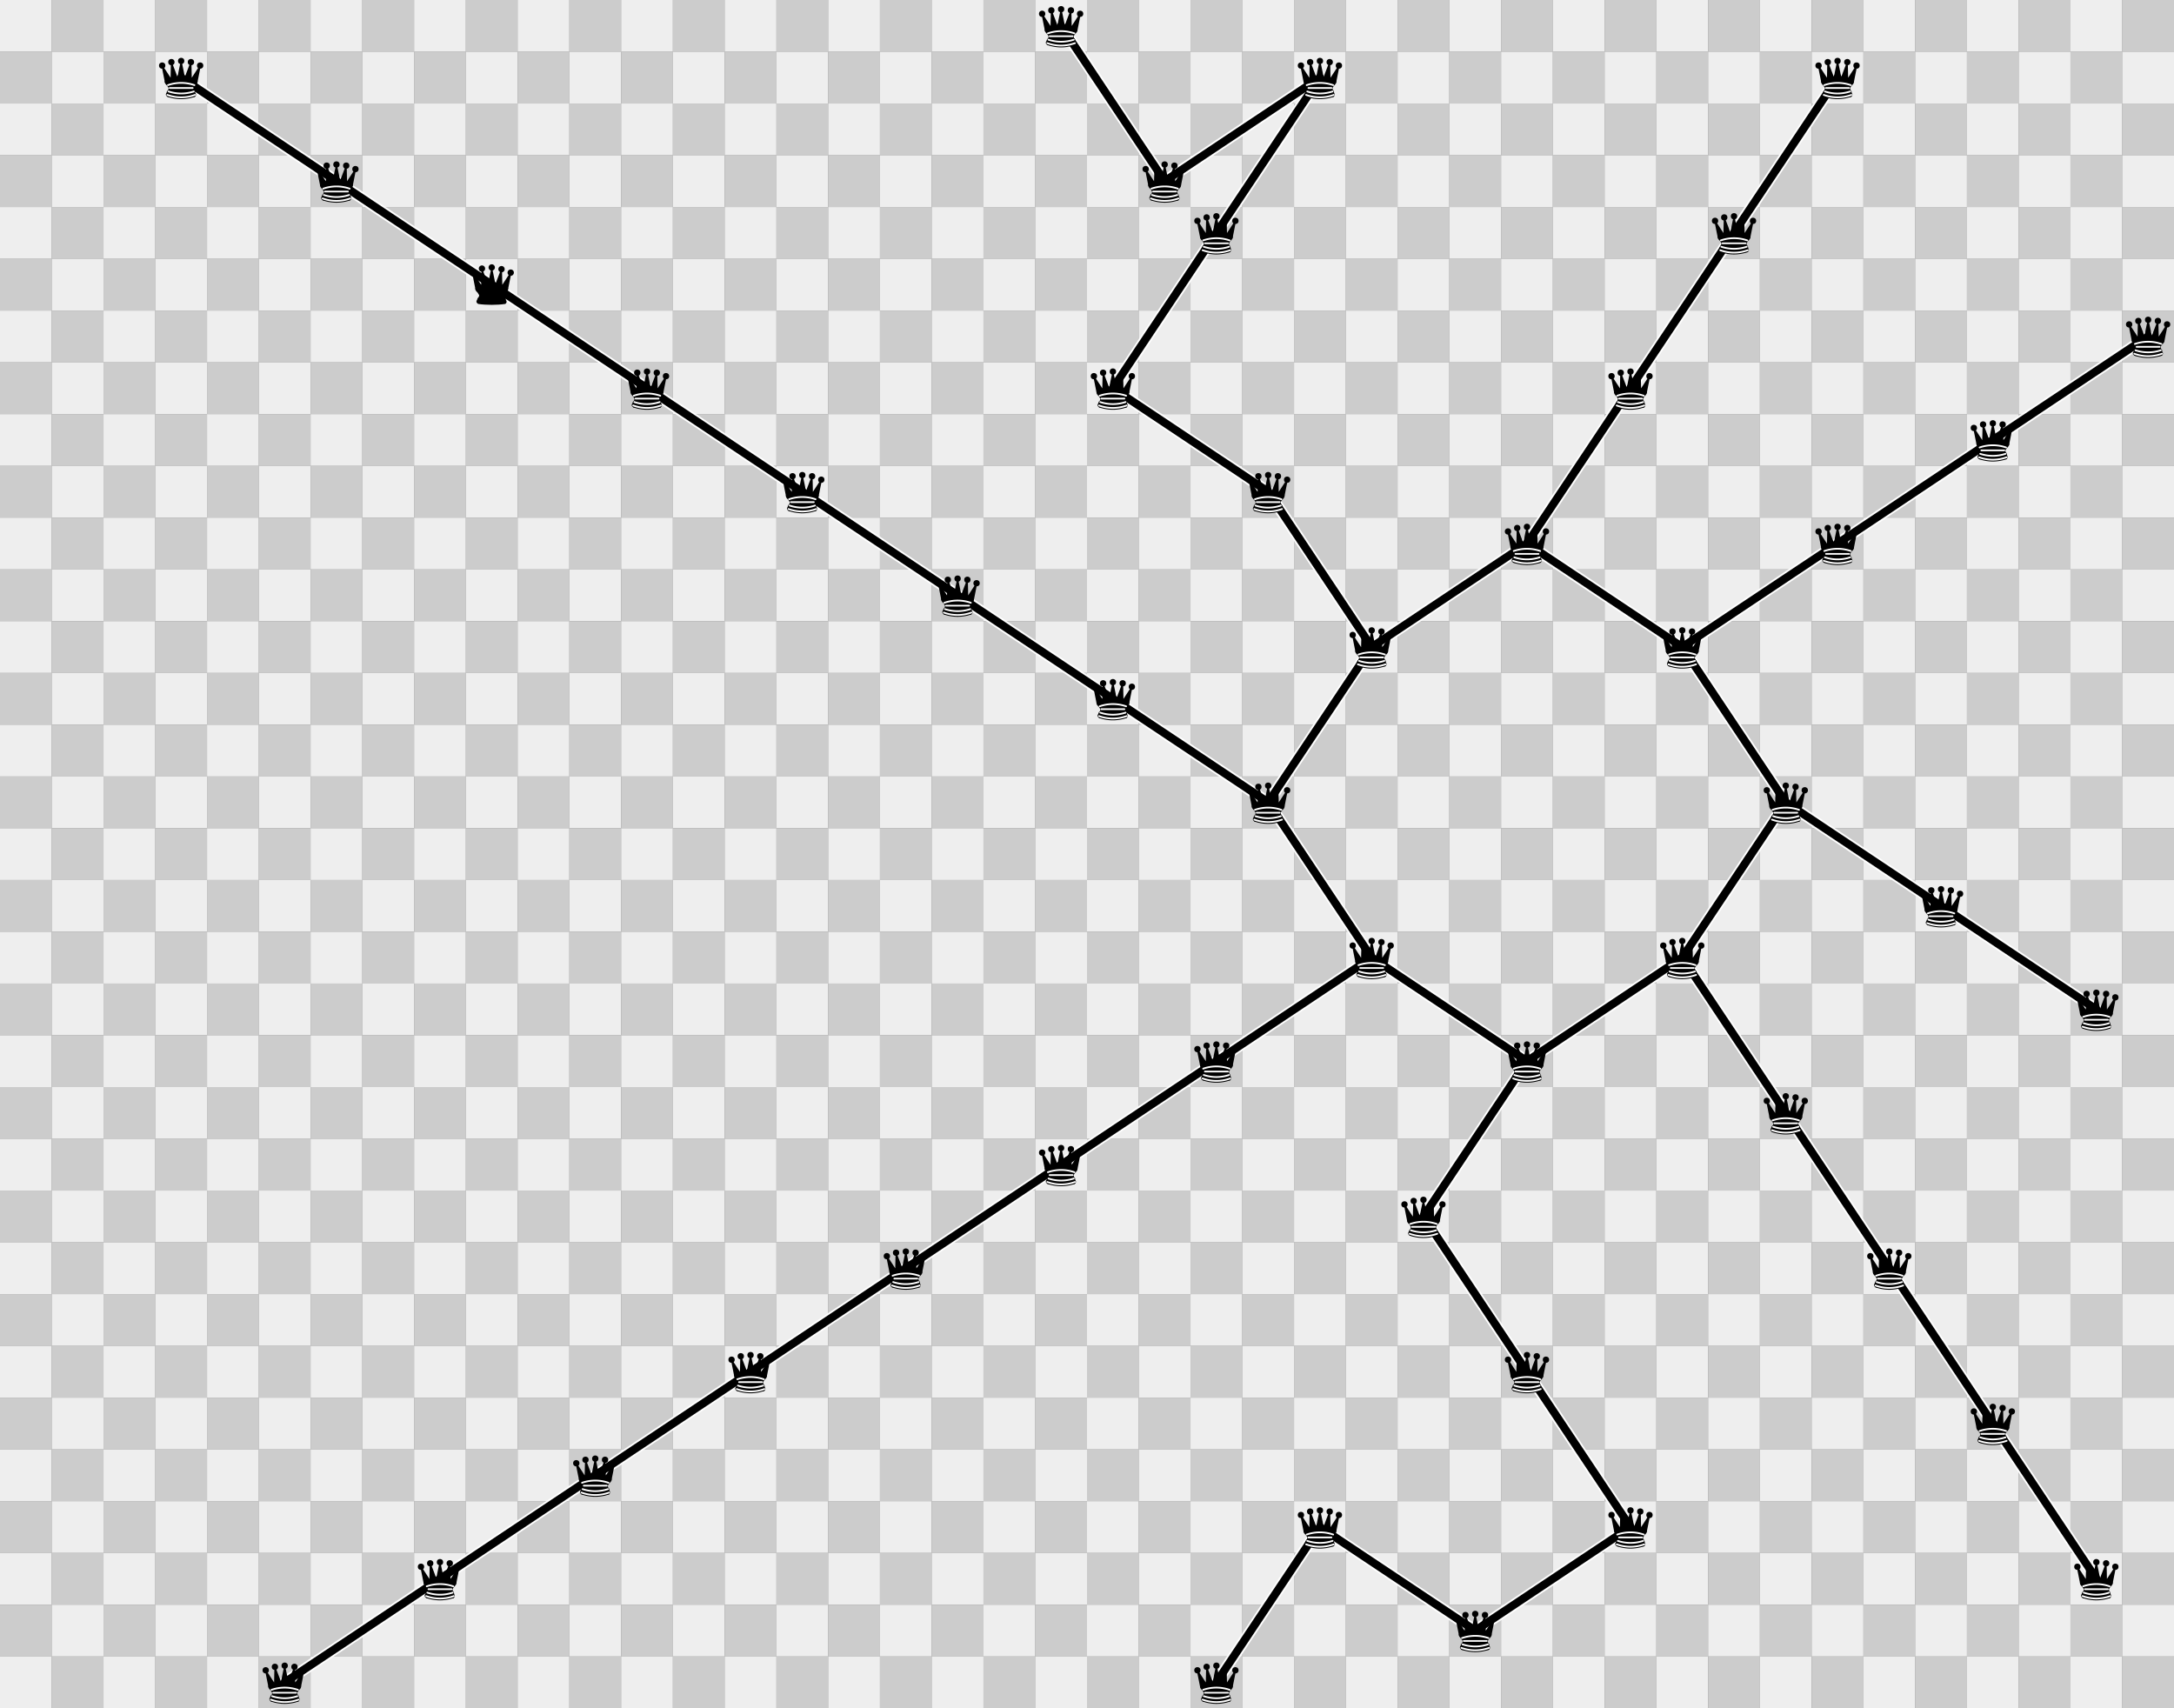 <?xml version="1.0" encoding="UTF-8" standalone="no"?>
<!DOCTYPE svg PUBLIC "-//W3C//DTD SVG 1.1//EN" "http://www.w3.org/Graphics/SVG/1.1/DTD/svg11.dtd">
<svg xmlns:xlink="http://www.w3.org/1999/xlink" version="1.1" viewBox="0 0 1890 1485" width="1890" height="1485" xmlns="http://www.w3.org/2000/svg">
  <rect x="0" y="0" width="1890" height="1485" fill="#808080" stroke="none"/>
  <symbol id="_20" width="45" height="45" overflow="visible">
    <rect width="45" height="45" fill="#eee"/>
  </symbol>
  <symbol id="_20_v1" width="45" height="45" overflow="visible">
    <rect width="45" height="45" fill="#ccc"/>
  </symbol>
  <symbol id="Q" width="45" height="45" overflow="visible">
    <line x1="22.5" y1="22.5" x2="112.5" y2="157.5" stroke="white" stroke-width="10" stroke-linecap="round"/>
  </symbol>
  <symbol id="Q_v1" width="45" height="45" overflow="visible">
    <line x1="22.5" y1="22.5" x2="112.5" y2="157.5" stroke="hsl(286,65%,60%)" stroke-width="7" stroke-linecap="round"/>
  </symbol>
  <symbol id="Q_v2" width="45" height="45" overflow="visible">
    <g fill-rule="evenodd" stroke-width="1.5" stroke-linecap="round" stroke-linejoin="miter" stroke-miterlimit="4">
      <g fill="#000" stroke="none">
        <circle cx="6" cy="12" r="2.75"/>
        <circle cx="14" cy="9" r="2.75"/>
        <circle cx="22.5" cy="8" r="2.75"/>
        <circle cx="31" cy="9" r="2.75"/>
        <circle cx="39" cy="12" r="2.75"/>
      </g>
      <path d="M 9,26 C 17.5,24.5 30,24.5 36,26 L 38.5,13.5 L 31,25 L 30.7,10.9 L 25.5,24.5 L 22.5,10 L 19.5,24.5 L 14.3,10.9 L 14,25 L 6.5,13.5 L 9,26 z" stroke-linecap="butt" stroke="#000" fill="#000"/>
      <path d="M 9,26 C 9,28 10.5,28 11.5,30 C 12.5,31.5 12.5,31 12,33.5 C 10.5,34.5 10.5,36 10.5,36 C 9,37.5 11,38.5 11,38.5 C 17.5,39.5 27.5,39.5 34,38.5 C 34,38.5 35.5,37.5 34,36 C 34,36 34.5,34.5 33,33.5 C 32.5,31 32.5,31.5 33.5,30 C 34.5,28 36,28 36,26 C 27.5,24.5 17.5,24.5 9,26 z" stroke-linecap="butt" stroke="#000" fill="#000"/>
      <g fill="none">
        <path d="M 11,38.5 A 35,35 1 0 0 34,38.5" stroke="#000" stroke-linecap="butt"/>
        <path d="M 11,29 A 35,35 1 0 1 34,29 M 12.5,31.5 L 32.5,31.5 M 11.5,34.5 A 35,35 1 0 0 33.5,34.5 M 10.5,37.5 A 35,35 1 0 0 34.5,37.5" stroke="#fff"/>
      </g>
    </g>
  </symbol>
  <symbol id="Q_v3" width="45" height="45" overflow="visible">
    <line x1="22.5" y1="22.5" x2="157.5" y2="112.5" stroke="white" stroke-width="10" stroke-linecap="round"/>
  </symbol>
  <symbol id="Q_v4" width="45" height="45" overflow="visible">
    <line x1="22.5" y1="22.5" x2="157.5" y2="112.5" stroke="hsl(286,65%,60%)" stroke-width="7" stroke-linecap="round"/>
  </symbol>
  <symbol id="Q_v5" width="45" height="45" overflow="visible">
    <line x1="22.5" y1="22.5" x2="-112.5" y2="112.5" stroke="white" stroke-width="10" stroke-linecap="round"/>
    <line x1="22.5" y1="22.5" x2="-67.5" y2="157.5" stroke="white" stroke-width="10" stroke-linecap="round"/>
  </symbol>
  <symbol id="Q_v6" width="45" height="45" overflow="visible">
    <line x1="22.5" y1="22.5" x2="-112.5" y2="112.5" stroke="hsl(286,65%,60%)" stroke-width="7" stroke-linecap="round"/>
    <line x1="22.5" y1="22.5" x2="-67.5" y2="157.5" stroke="hsl(286,65%,60%)" stroke-width="7" stroke-linecap="round"/>
  </symbol>
  <symbol id="Q_v7" width="45" height="45" overflow="visible">
    <line x1="22.5" y1="22.5" x2="-67.5" y2="157.5" stroke="white" stroke-width="10" stroke-linecap="round"/>
  </symbol>
  <symbol id="Q_v8" width="45" height="45" overflow="visible">
    <line x1="22.5" y1="22.5" x2="-67.5" y2="157.5" stroke="hsl(286,65%,60%)" stroke-width="7" stroke-linecap="round"/>
  </symbol>
  <symbol id="q" width="45" height="45" overflow="visible">
    <g fill-rule="evenodd" stroke-width="1.5" stroke-linecap="round" stroke-linejoin="miter" stroke-miterlimit="4">
      <g fill="hsl(99,66%,40%)" stroke="#000">
        <path d="M 9 13 A 2 2 0 1 1  5,13 A 2 2 0 1 1  9 13 z" transform="translate(-1,-1)"/>
        <path d="M 9 13 A 2 2 0 1 1  5,13 A 2 2 0 1 1  9 13 z" transform="translate(15.5,-5.5)"/>
        <path d="M 9 13 A 2 2 0 1 1  5,13 A 2 2 0 1 1  9 13 z" transform="translate(32,-1)"/>
        <path d="M 9 13 A 2 2 0 1 1  5,13 A 2 2 0 1 1  9 13 z" transform="translate(7,-4.5)"/>
        <path d="M 9 13 A 2 2 0 1 1  5,13 A 2 2 0 1 1  9 13 z" transform="translate(24,-4)"/>
      </g>
      <path d="M 9,26 C 17.5,24.5 30,24.5 36,26 L 38.5,13.5 L 31,25 L 30.7,10.9 L 25.5,24.5 L 22.5,10 L 19.5,24.5 L 14.3,10.9 L 14,25 L 6.5,13.5 L 9,26 z" stroke-linecap="butt" stroke="#000" fill="hsl(99,66%,40%)"/>
      <path d="M 9,26 C 9,28 10.5,28 11.5,30 C 12.5,31.5 12.5,31 12,33.5 C 10.5,34.5 10.5,36 10.5,36 C 9,37.5 11,38.5 11,38.5 C 17.5,39.5 27.5,39.5 34,38.5 C 34,38.5 35.5,37.5 34,36 C 34,36 34.5,34.5 33,33.5 C 32.5,31 32.5,31.5 33.5,30 C 34.5,28 36,28 36,26 C 27.5,24.5 17.5,24.5 9,26 z" stroke-linecap="butt" stroke="#000" fill="hsl(99,66%,40%)"/>
      <path d="M 11.5,30 C 15,29 30,29 33.5,30 M 12,33.5 C 18,32.5 27,32.5 33,33.5" fill="none" stroke="#000"/>
    </g>
  </symbol>
  <symbol id="Q_v9" width="45" height="45" overflow="visible">
    <line x1="22.5" y1="22.5" x2="-112.5" y2="112.5" stroke="white" stroke-width="10" stroke-linecap="round"/>
  </symbol>
  <symbol id="Q_v10" width="45" height="45" overflow="visible">
    <line x1="22.5" y1="22.5" x2="-112.5" y2="112.5" stroke="hsl(286,65%,60%)" stroke-width="7" stroke-linecap="round"/>
  </symbol>
  <symbol id="Q_v11" width="45" height="45" overflow="visible">
    <line x1="22.5" y1="22.5" x2="-112.5" y2="112.5" stroke="white" stroke-width="10" stroke-linecap="round"/>
    <line x1="22.5" y1="22.5" x2="157.5" y2="112.5" stroke="white" stroke-width="10" stroke-linecap="round"/>
  </symbol>
  <symbol id="Q_v12" width="45" height="45" overflow="visible">
    <line x1="22.5" y1="22.5" x2="-112.5" y2="112.5" stroke="hsl(286,65%,60%)" stroke-width="7" stroke-linecap="round"/>
    <line x1="22.5" y1="22.5" x2="157.5" y2="112.5" stroke="hsl(286,65%,60%)" stroke-width="7" stroke-linecap="round"/>
  </symbol>
  <symbol id="Q_v13" width="45" height="45" overflow="visible">
    <line x1="22.5" y1="22.5" x2="-67.5" y2="157.5" stroke="white" stroke-width="10" stroke-linecap="round"/>
    <line x1="22.5" y1="22.5" x2="157.5" y2="112.5" stroke="white" stroke-width="10" stroke-linecap="round"/>
  </symbol>
  <symbol id="Q_v14" width="45" height="45" overflow="visible">
    <line x1="22.5" y1="22.5" x2="-67.5" y2="157.5" stroke="hsl(286,65%,60%)" stroke-width="7" stroke-linecap="round"/>
    <line x1="22.5" y1="22.5" x2="157.5" y2="112.5" stroke="hsl(286,65%,60%)" stroke-width="7" stroke-linecap="round"/>
  </symbol>
  <symbol id="Q_v15" width="45" height="45" overflow="visible">
    <line x1="22.5" y1="22.5" x2="-112.5" y2="112.5" stroke="white" stroke-width="10" stroke-linecap="round"/>
    <line x1="22.5" y1="22.5" x2="112.5" y2="157.5" stroke="white" stroke-width="10" stroke-linecap="round"/>
  </symbol>
  <symbol id="Q_v16" width="45" height="45" overflow="visible">
    <line x1="22.5" y1="22.5" x2="-112.5" y2="112.5" stroke="hsl(286,65%,60%)" stroke-width="7" stroke-linecap="round"/>
    <line x1="22.5" y1="22.5" x2="112.5" y2="157.5" stroke="hsl(286,65%,60%)" stroke-width="7" stroke-linecap="round"/>
  </symbol>
  <use xlink:href="#_20" x="0" y="0"/>
  <use xlink:href="#_20_v1" x="45" y="0"/>
  <use xlink:href="#_20" x="90" y="0"/>
  <use xlink:href="#_20_v1" x="135" y="0"/>
  <use xlink:href="#_20" x="180" y="0"/>
  <use xlink:href="#_20_v1" x="225" y="0"/>
  <use xlink:href="#_20" x="270" y="0"/>
  <use xlink:href="#_20_v1" x="315" y="0"/>
  <use xlink:href="#_20" x="360" y="0"/>
  <use xlink:href="#_20_v1" x="405" y="0"/>
  <use xlink:href="#_20" x="450" y="0"/>
  <use xlink:href="#_20_v1" x="495" y="0"/>
  <use xlink:href="#_20" x="540" y="0"/>
  <use xlink:href="#_20_v1" x="585" y="0"/>
  <use xlink:href="#_20" x="630" y="0"/>
  <use xlink:href="#_20_v1" x="675" y="0"/>
  <use xlink:href="#_20" x="720" y="0"/>
  <use xlink:href="#_20_v1" x="765" y="0"/>
  <use xlink:href="#_20" x="810" y="0"/>
  <use xlink:href="#_20_v1" x="855" y="0"/>
  <use xlink:href="#_20" x="900" y="0"/>
  <use xlink:href="#_20_v1" x="945" y="0"/>
  <use xlink:href="#_20" x="990" y="0"/>
  <use xlink:href="#_20_v1" x="1035" y="0"/>
  <use xlink:href="#_20" x="1080" y="0"/>
  <use xlink:href="#_20_v1" x="1125" y="0"/>
  <use xlink:href="#_20" x="1170" y="0"/>
  <use xlink:href="#_20_v1" x="1215" y="0"/>
  <use xlink:href="#_20" x="1260" y="0"/>
  <use xlink:href="#_20_v1" x="1305" y="0"/>
  <use xlink:href="#_20" x="1350" y="0"/>
  <use xlink:href="#_20_v1" x="1395" y="0"/>
  <use xlink:href="#_20" x="1440" y="0"/>
  <use xlink:href="#_20_v1" x="1485" y="0"/>
  <use xlink:href="#_20" x="1530" y="0"/>
  <use xlink:href="#_20_v1" x="1575" y="0"/>
  <use xlink:href="#_20" x="1620" y="0"/>
  <use xlink:href="#_20_v1" x="1665" y="0"/>
  <use xlink:href="#_20" x="1710" y="0"/>
  <use xlink:href="#_20_v1" x="1755" y="0"/>
  <use xlink:href="#_20" x="1800" y="0"/>
  <use xlink:href="#_20_v1" x="1845" y="0"/>
  <use xlink:href="#_20_v1" x="0" y="45"/>
  <use xlink:href="#_20" x="45" y="45"/>
  <use xlink:href="#_20_v1" x="90" y="45"/>
  <use xlink:href="#_20" x="135" y="45"/>
  <use xlink:href="#_20_v1" x="180" y="45"/>
  <use xlink:href="#_20" x="225" y="45"/>
  <use xlink:href="#_20_v1" x="270" y="45"/>
  <use xlink:href="#_20" x="315" y="45"/>
  <use xlink:href="#_20_v1" x="360" y="45"/>
  <use xlink:href="#_20" x="405" y="45"/>
  <use xlink:href="#_20_v1" x="450" y="45"/>
  <use xlink:href="#_20" x="495" y="45"/>
  <use xlink:href="#_20_v1" x="540" y="45"/>
  <use xlink:href="#_20" x="585" y="45"/>
  <use xlink:href="#_20_v1" x="630" y="45"/>
  <use xlink:href="#_20" x="675" y="45"/>
  <use xlink:href="#_20_v1" x="720" y="45"/>
  <use xlink:href="#_20" x="765" y="45"/>
  <use xlink:href="#_20_v1" x="810" y="45"/>
  <use xlink:href="#_20" x="855" y="45"/>
  <use xlink:href="#_20_v1" x="900" y="45"/>
  <use xlink:href="#_20" x="945" y="45"/>
  <use xlink:href="#_20_v1" x="990" y="45"/>
  <use xlink:href="#_20" x="1035" y="45"/>
  <use xlink:href="#_20_v1" x="1080" y="45"/>
  <use xlink:href="#_20" x="1125" y="45"/>
  <use xlink:href="#_20_v1" x="1170" y="45"/>
  <use xlink:href="#_20" x="1215" y="45"/>
  <use xlink:href="#_20_v1" x="1260" y="45"/>
  <use xlink:href="#_20" x="1305" y="45"/>
  <use xlink:href="#_20_v1" x="1350" y="45"/>
  <use xlink:href="#_20" x="1395" y="45"/>
  <use xlink:href="#_20_v1" x="1440" y="45"/>
  <use xlink:href="#_20" x="1485" y="45"/>
  <use xlink:href="#_20_v1" x="1530" y="45"/>
  <use xlink:href="#_20" x="1575" y="45"/>
  <use xlink:href="#_20_v1" x="1620" y="45"/>
  <use xlink:href="#_20" x="1665" y="45"/>
  <use xlink:href="#_20_v1" x="1710" y="45"/>
  <use xlink:href="#_20" x="1755" y="45"/>
  <use xlink:href="#_20_v1" x="1800" y="45"/>
  <use xlink:href="#_20" x="1845" y="45"/>
  <use xlink:href="#_20" x="0" y="90"/>
  <use xlink:href="#_20_v1" x="45" y="90"/>
  <use xlink:href="#_20" x="90" y="90"/>
  <use xlink:href="#_20_v1" x="135" y="90"/>
  <use xlink:href="#_20" x="180" y="90"/>
  <use xlink:href="#_20_v1" x="225" y="90"/>
  <use xlink:href="#_20" x="270" y="90"/>
  <use xlink:href="#_20_v1" x="315" y="90"/>
  <use xlink:href="#_20" x="360" y="90"/>
  <use xlink:href="#_20_v1" x="405" y="90"/>
  <use xlink:href="#_20" x="450" y="90"/>
  <use xlink:href="#_20_v1" x="495" y="90"/>
  <use xlink:href="#_20" x="540" y="90"/>
  <use xlink:href="#_20_v1" x="585" y="90"/>
  <use xlink:href="#_20" x="630" y="90"/>
  <use xlink:href="#_20_v1" x="675" y="90"/>
  <use xlink:href="#_20" x="720" y="90"/>
  <use xlink:href="#_20_v1" x="765" y="90"/>
  <use xlink:href="#_20" x="810" y="90"/>
  <use xlink:href="#_20_v1" x="855" y="90"/>
  <use xlink:href="#_20" x="900" y="90"/>
  <use xlink:href="#_20_v1" x="945" y="90"/>
  <use xlink:href="#_20" x="990" y="90"/>
  <use xlink:href="#_20_v1" x="1035" y="90"/>
  <use xlink:href="#_20" x="1080" y="90"/>
  <use xlink:href="#_20_v1" x="1125" y="90"/>
  <use xlink:href="#_20" x="1170" y="90"/>
  <use xlink:href="#_20_v1" x="1215" y="90"/>
  <use xlink:href="#_20" x="1260" y="90"/>
  <use xlink:href="#_20_v1" x="1305" y="90"/>
  <use xlink:href="#_20" x="1350" y="90"/>
  <use xlink:href="#_20_v1" x="1395" y="90"/>
  <use xlink:href="#_20" x="1440" y="90"/>
  <use xlink:href="#_20_v1" x="1485" y="90"/>
  <use xlink:href="#_20" x="1530" y="90"/>
  <use xlink:href="#_20_v1" x="1575" y="90"/>
  <use xlink:href="#_20" x="1620" y="90"/>
  <use xlink:href="#_20_v1" x="1665" y="90"/>
  <use xlink:href="#_20" x="1710" y="90"/>
  <use xlink:href="#_20_v1" x="1755" y="90"/>
  <use xlink:href="#_20" x="1800" y="90"/>
  <use xlink:href="#_20_v1" x="1845" y="90"/>
  <use xlink:href="#_20_v1" x="0" y="135"/>
  <use xlink:href="#_20" x="45" y="135"/>
  <use xlink:href="#_20_v1" x="90" y="135"/>
  <use xlink:href="#_20" x="135" y="135"/>
  <use xlink:href="#_20_v1" x="180" y="135"/>
  <use xlink:href="#_20" x="225" y="135"/>
  <use xlink:href="#_20_v1" x="270" y="135"/>
  <use xlink:href="#_20" x="315" y="135"/>
  <use xlink:href="#_20_v1" x="360" y="135"/>
  <use xlink:href="#_20" x="405" y="135"/>
  <use xlink:href="#_20_v1" x="450" y="135"/>
  <use xlink:href="#_20" x="495" y="135"/>
  <use xlink:href="#_20_v1" x="540" y="135"/>
  <use xlink:href="#_20" x="585" y="135"/>
  <use xlink:href="#_20_v1" x="630" y="135"/>
  <use xlink:href="#_20" x="675" y="135"/>
  <use xlink:href="#_20_v1" x="720" y="135"/>
  <use xlink:href="#_20" x="765" y="135"/>
  <use xlink:href="#_20_v1" x="810" y="135"/>
  <use xlink:href="#_20" x="855" y="135"/>
  <use xlink:href="#_20_v1" x="900" y="135"/>
  <use xlink:href="#_20" x="945" y="135"/>
  <use xlink:href="#_20_v1" x="990" y="135"/>
  <use xlink:href="#_20" x="1035" y="135"/>
  <use xlink:href="#_20_v1" x="1080" y="135"/>
  <use xlink:href="#_20" x="1125" y="135"/>
  <use xlink:href="#_20_v1" x="1170" y="135"/>
  <use xlink:href="#_20" x="1215" y="135"/>
  <use xlink:href="#_20_v1" x="1260" y="135"/>
  <use xlink:href="#_20" x="1305" y="135"/>
  <use xlink:href="#_20_v1" x="1350" y="135"/>
  <use xlink:href="#_20" x="1395" y="135"/>
  <use xlink:href="#_20_v1" x="1440" y="135"/>
  <use xlink:href="#_20" x="1485" y="135"/>
  <use xlink:href="#_20_v1" x="1530" y="135"/>
  <use xlink:href="#_20" x="1575" y="135"/>
  <use xlink:href="#_20_v1" x="1620" y="135"/>
  <use xlink:href="#_20" x="1665" y="135"/>
  <use xlink:href="#_20_v1" x="1710" y="135"/>
  <use xlink:href="#_20" x="1755" y="135"/>
  <use xlink:href="#_20_v1" x="1800" y="135"/>
  <use xlink:href="#_20" x="1845" y="135"/>
  <use xlink:href="#_20" x="0" y="180"/>
  <use xlink:href="#_20_v1" x="45" y="180"/>
  <use xlink:href="#_20" x="90" y="180"/>
  <use xlink:href="#_20_v1" x="135" y="180"/>
  <use xlink:href="#_20" x="180" y="180"/>
  <use xlink:href="#_20_v1" x="225" y="180"/>
  <use xlink:href="#_20" x="270" y="180"/>
  <use xlink:href="#_20_v1" x="315" y="180"/>
  <use xlink:href="#_20" x="360" y="180"/>
  <use xlink:href="#_20_v1" x="405" y="180"/>
  <use xlink:href="#_20" x="450" y="180"/>
  <use xlink:href="#_20_v1" x="495" y="180"/>
  <use xlink:href="#_20" x="540" y="180"/>
  <use xlink:href="#_20_v1" x="585" y="180"/>
  <use xlink:href="#_20" x="630" y="180"/>
  <use xlink:href="#_20_v1" x="675" y="180"/>
  <use xlink:href="#_20" x="720" y="180"/>
  <use xlink:href="#_20_v1" x="765" y="180"/>
  <use xlink:href="#_20" x="810" y="180"/>
  <use xlink:href="#_20_v1" x="855" y="180"/>
  <use xlink:href="#_20" x="900" y="180"/>
  <use xlink:href="#_20_v1" x="945" y="180"/>
  <use xlink:href="#_20" x="990" y="180"/>
  <use xlink:href="#_20_v1" x="1035" y="180"/>
  <use xlink:href="#_20" x="1080" y="180"/>
  <use xlink:href="#_20_v1" x="1125" y="180"/>
  <use xlink:href="#_20" x="1170" y="180"/>
  <use xlink:href="#_20_v1" x="1215" y="180"/>
  <use xlink:href="#_20" x="1260" y="180"/>
  <use xlink:href="#_20_v1" x="1305" y="180"/>
  <use xlink:href="#_20" x="1350" y="180"/>
  <use xlink:href="#_20_v1" x="1395" y="180"/>
  <use xlink:href="#_20" x="1440" y="180"/>
  <use xlink:href="#_20_v1" x="1485" y="180"/>
  <use xlink:href="#_20" x="1530" y="180"/>
  <use xlink:href="#_20_v1" x="1575" y="180"/>
  <use xlink:href="#_20" x="1620" y="180"/>
  <use xlink:href="#_20_v1" x="1665" y="180"/>
  <use xlink:href="#_20" x="1710" y="180"/>
  <use xlink:href="#_20_v1" x="1755" y="180"/>
  <use xlink:href="#_20" x="1800" y="180"/>
  <use xlink:href="#_20_v1" x="1845" y="180"/>
  <use xlink:href="#_20_v1" x="0" y="225"/>
  <use xlink:href="#_20" x="45" y="225"/>
  <use xlink:href="#_20_v1" x="90" y="225"/>
  <use xlink:href="#_20" x="135" y="225"/>
  <use xlink:href="#_20_v1" x="180" y="225"/>
  <use xlink:href="#_20" x="225" y="225"/>
  <use xlink:href="#_20_v1" x="270" y="225"/>
  <use xlink:href="#_20" x="315" y="225"/>
  <use xlink:href="#_20_v1" x="360" y="225"/>
  <use xlink:href="#_20" x="405" y="225"/>
  <use xlink:href="#_20_v1" x="450" y="225"/>
  <use xlink:href="#_20" x="495" y="225"/>
  <use xlink:href="#_20_v1" x="540" y="225"/>
  <use xlink:href="#_20" x="585" y="225"/>
  <use xlink:href="#_20_v1" x="630" y="225"/>
  <use xlink:href="#_20" x="675" y="225"/>
  <use xlink:href="#_20_v1" x="720" y="225"/>
  <use xlink:href="#_20" x="765" y="225"/>
  <use xlink:href="#_20_v1" x="810" y="225"/>
  <use xlink:href="#_20" x="855" y="225"/>
  <use xlink:href="#_20_v1" x="900" y="225"/>
  <use xlink:href="#_20" x="945" y="225"/>
  <use xlink:href="#_20_v1" x="990" y="225"/>
  <use xlink:href="#_20" x="1035" y="225"/>
  <use xlink:href="#_20_v1" x="1080" y="225"/>
  <use xlink:href="#_20" x="1125" y="225"/>
  <use xlink:href="#_20_v1" x="1170" y="225"/>
  <use xlink:href="#_20" x="1215" y="225"/>
  <use xlink:href="#_20_v1" x="1260" y="225"/>
  <use xlink:href="#_20" x="1305" y="225"/>
  <use xlink:href="#_20_v1" x="1350" y="225"/>
  <use xlink:href="#_20" x="1395" y="225"/>
  <use xlink:href="#_20_v1" x="1440" y="225"/>
  <use xlink:href="#_20" x="1485" y="225"/>
  <use xlink:href="#_20_v1" x="1530" y="225"/>
  <use xlink:href="#_20" x="1575" y="225"/>
  <use xlink:href="#_20_v1" x="1620" y="225"/>
  <use xlink:href="#_20" x="1665" y="225"/>
  <use xlink:href="#_20_v1" x="1710" y="225"/>
  <use xlink:href="#_20" x="1755" y="225"/>
  <use xlink:href="#_20_v1" x="1800" y="225"/>
  <use xlink:href="#_20" x="1845" y="225"/>
  <use xlink:href="#_20" x="0" y="270"/>
  <use xlink:href="#_20_v1" x="45" y="270"/>
  <use xlink:href="#_20" x="90" y="270"/>
  <use xlink:href="#_20_v1" x="135" y="270"/>
  <use xlink:href="#_20" x="180" y="270"/>
  <use xlink:href="#_20_v1" x="225" y="270"/>
  <use xlink:href="#_20" x="270" y="270"/>
  <use xlink:href="#_20_v1" x="315" y="270"/>
  <use xlink:href="#_20" x="360" y="270"/>
  <use xlink:href="#_20_v1" x="405" y="270"/>
  <use xlink:href="#_20" x="450" y="270"/>
  <use xlink:href="#_20_v1" x="495" y="270"/>
  <use xlink:href="#_20" x="540" y="270"/>
  <use xlink:href="#_20_v1" x="585" y="270"/>
  <use xlink:href="#_20" x="630" y="270"/>
  <use xlink:href="#_20_v1" x="675" y="270"/>
  <use xlink:href="#_20" x="720" y="270"/>
  <use xlink:href="#_20_v1" x="765" y="270"/>
  <use xlink:href="#_20" x="810" y="270"/>
  <use xlink:href="#_20_v1" x="855" y="270"/>
  <use xlink:href="#_20" x="900" y="270"/>
  <use xlink:href="#_20_v1" x="945" y="270"/>
  <use xlink:href="#_20" x="990" y="270"/>
  <use xlink:href="#_20_v1" x="1035" y="270"/>
  <use xlink:href="#_20" x="1080" y="270"/>
  <use xlink:href="#_20_v1" x="1125" y="270"/>
  <use xlink:href="#_20" x="1170" y="270"/>
  <use xlink:href="#_20_v1" x="1215" y="270"/>
  <use xlink:href="#_20" x="1260" y="270"/>
  <use xlink:href="#_20_v1" x="1305" y="270"/>
  <use xlink:href="#_20" x="1350" y="270"/>
  <use xlink:href="#_20_v1" x="1395" y="270"/>
  <use xlink:href="#_20" x="1440" y="270"/>
  <use xlink:href="#_20_v1" x="1485" y="270"/>
  <use xlink:href="#_20" x="1530" y="270"/>
  <use xlink:href="#_20_v1" x="1575" y="270"/>
  <use xlink:href="#_20" x="1620" y="270"/>
  <use xlink:href="#_20_v1" x="1665" y="270"/>
  <use xlink:href="#_20" x="1710" y="270"/>
  <use xlink:href="#_20_v1" x="1755" y="270"/>
  <use xlink:href="#_20" x="1800" y="270"/>
  <use xlink:href="#_20_v1" x="1845" y="270"/>
  <use xlink:href="#_20_v1" x="0" y="315"/>
  <use xlink:href="#_20" x="45" y="315"/>
  <use xlink:href="#_20_v1" x="90" y="315"/>
  <use xlink:href="#_20" x="135" y="315"/>
  <use xlink:href="#_20_v1" x="180" y="315"/>
  <use xlink:href="#_20" x="225" y="315"/>
  <use xlink:href="#_20_v1" x="270" y="315"/>
  <use xlink:href="#_20" x="315" y="315"/>
  <use xlink:href="#_20_v1" x="360" y="315"/>
  <use xlink:href="#_20" x="405" y="315"/>
  <use xlink:href="#_20_v1" x="450" y="315"/>
  <use xlink:href="#_20" x="495" y="315"/>
  <use xlink:href="#_20_v1" x="540" y="315"/>
  <use xlink:href="#_20" x="585" y="315"/>
  <use xlink:href="#_20_v1" x="630" y="315"/>
  <use xlink:href="#_20" x="675" y="315"/>
  <use xlink:href="#_20_v1" x="720" y="315"/>
  <use xlink:href="#_20" x="765" y="315"/>
  <use xlink:href="#_20_v1" x="810" y="315"/>
  <use xlink:href="#_20" x="855" y="315"/>
  <use xlink:href="#_20_v1" x="900" y="315"/>
  <use xlink:href="#_20" x="945" y="315"/>
  <use xlink:href="#_20_v1" x="990" y="315"/>
  <use xlink:href="#_20" x="1035" y="315"/>
  <use xlink:href="#_20_v1" x="1080" y="315"/>
  <use xlink:href="#_20" x="1125" y="315"/>
  <use xlink:href="#_20_v1" x="1170" y="315"/>
  <use xlink:href="#_20" x="1215" y="315"/>
  <use xlink:href="#_20_v1" x="1260" y="315"/>
  <use xlink:href="#_20" x="1305" y="315"/>
  <use xlink:href="#_20_v1" x="1350" y="315"/>
  <use xlink:href="#_20" x="1395" y="315"/>
  <use xlink:href="#_20_v1" x="1440" y="315"/>
  <use xlink:href="#_20" x="1485" y="315"/>
  <use xlink:href="#_20_v1" x="1530" y="315"/>
  <use xlink:href="#_20" x="1575" y="315"/>
  <use xlink:href="#_20_v1" x="1620" y="315"/>
  <use xlink:href="#_20" x="1665" y="315"/>
  <use xlink:href="#_20_v1" x="1710" y="315"/>
  <use xlink:href="#_20" x="1755" y="315"/>
  <use xlink:href="#_20_v1" x="1800" y="315"/>
  <use xlink:href="#_20" x="1845" y="315"/>
  <use xlink:href="#_20" x="0" y="360"/>
  <use xlink:href="#_20_v1" x="45" y="360"/>
  <use xlink:href="#_20" x="90" y="360"/>
  <use xlink:href="#_20_v1" x="135" y="360"/>
  <use xlink:href="#_20" x="180" y="360"/>
  <use xlink:href="#_20_v1" x="225" y="360"/>
  <use xlink:href="#_20" x="270" y="360"/>
  <use xlink:href="#_20_v1" x="315" y="360"/>
  <use xlink:href="#_20" x="360" y="360"/>
  <use xlink:href="#_20_v1" x="405" y="360"/>
  <use xlink:href="#_20" x="450" y="360"/>
  <use xlink:href="#_20_v1" x="495" y="360"/>
  <use xlink:href="#_20" x="540" y="360"/>
  <use xlink:href="#_20_v1" x="585" y="360"/>
  <use xlink:href="#_20" x="630" y="360"/>
  <use xlink:href="#_20_v1" x="675" y="360"/>
  <use xlink:href="#_20" x="720" y="360"/>
  <use xlink:href="#_20_v1" x="765" y="360"/>
  <use xlink:href="#_20" x="810" y="360"/>
  <use xlink:href="#_20_v1" x="855" y="360"/>
  <use xlink:href="#_20" x="900" y="360"/>
  <use xlink:href="#_20_v1" x="945" y="360"/>
  <use xlink:href="#_20" x="990" y="360"/>
  <use xlink:href="#_20_v1" x="1035" y="360"/>
  <use xlink:href="#_20" x="1080" y="360"/>
  <use xlink:href="#_20_v1" x="1125" y="360"/>
  <use xlink:href="#_20" x="1170" y="360"/>
  <use xlink:href="#_20_v1" x="1215" y="360"/>
  <use xlink:href="#_20" x="1260" y="360"/>
  <use xlink:href="#_20_v1" x="1305" y="360"/>
  <use xlink:href="#_20" x="1350" y="360"/>
  <use xlink:href="#_20_v1" x="1395" y="360"/>
  <use xlink:href="#_20" x="1440" y="360"/>
  <use xlink:href="#_20_v1" x="1485" y="360"/>
  <use xlink:href="#_20" x="1530" y="360"/>
  <use xlink:href="#_20_v1" x="1575" y="360"/>
  <use xlink:href="#_20" x="1620" y="360"/>
  <use xlink:href="#_20_v1" x="1665" y="360"/>
  <use xlink:href="#_20" x="1710" y="360"/>
  <use xlink:href="#_20_v1" x="1755" y="360"/>
  <use xlink:href="#_20" x="1800" y="360"/>
  <use xlink:href="#_20_v1" x="1845" y="360"/>
  <use xlink:href="#_20_v1" x="0" y="405"/>
  <use xlink:href="#_20" x="45" y="405"/>
  <use xlink:href="#_20_v1" x="90" y="405"/>
  <use xlink:href="#_20" x="135" y="405"/>
  <use xlink:href="#_20_v1" x="180" y="405"/>
  <use xlink:href="#_20" x="225" y="405"/>
  <use xlink:href="#_20_v1" x="270" y="405"/>
  <use xlink:href="#_20" x="315" y="405"/>
  <use xlink:href="#_20_v1" x="360" y="405"/>
  <use xlink:href="#_20" x="405" y="405"/>
  <use xlink:href="#_20_v1" x="450" y="405"/>
  <use xlink:href="#_20" x="495" y="405"/>
  <use xlink:href="#_20_v1" x="540" y="405"/>
  <use xlink:href="#_20" x="585" y="405"/>
  <use xlink:href="#_20_v1" x="630" y="405"/>
  <use xlink:href="#_20" x="675" y="405"/>
  <use xlink:href="#_20_v1" x="720" y="405"/>
  <use xlink:href="#_20" x="765" y="405"/>
  <use xlink:href="#_20_v1" x="810" y="405"/>
  <use xlink:href="#_20" x="855" y="405"/>
  <use xlink:href="#_20_v1" x="900" y="405"/>
  <use xlink:href="#_20" x="945" y="405"/>
  <use xlink:href="#_20_v1" x="990" y="405"/>
  <use xlink:href="#_20" x="1035" y="405"/>
  <use xlink:href="#_20_v1" x="1080" y="405"/>
  <use xlink:href="#_20" x="1125" y="405"/>
  <use xlink:href="#_20_v1" x="1170" y="405"/>
  <use xlink:href="#_20" x="1215" y="405"/>
  <use xlink:href="#_20_v1" x="1260" y="405"/>
  <use xlink:href="#_20" x="1305" y="405"/>
  <use xlink:href="#_20_v1" x="1350" y="405"/>
  <use xlink:href="#_20" x="1395" y="405"/>
  <use xlink:href="#_20_v1" x="1440" y="405"/>
  <use xlink:href="#_20" x="1485" y="405"/>
  <use xlink:href="#_20_v1" x="1530" y="405"/>
  <use xlink:href="#_20" x="1575" y="405"/>
  <use xlink:href="#_20_v1" x="1620" y="405"/>
  <use xlink:href="#_20" x="1665" y="405"/>
  <use xlink:href="#_20_v1" x="1710" y="405"/>
  <use xlink:href="#_20" x="1755" y="405"/>
  <use xlink:href="#_20_v1" x="1800" y="405"/>
  <use xlink:href="#_20" x="1845" y="405"/>
  <use xlink:href="#_20" x="0" y="450"/>
  <use xlink:href="#_20_v1" x="45" y="450"/>
  <use xlink:href="#_20" x="90" y="450"/>
  <use xlink:href="#_20_v1" x="135" y="450"/>
  <use xlink:href="#_20" x="180" y="450"/>
  <use xlink:href="#_20_v1" x="225" y="450"/>
  <use xlink:href="#_20" x="270" y="450"/>
  <use xlink:href="#_20_v1" x="315" y="450"/>
  <use xlink:href="#_20" x="360" y="450"/>
  <use xlink:href="#_20_v1" x="405" y="450"/>
  <use xlink:href="#_20" x="450" y="450"/>
  <use xlink:href="#_20_v1" x="495" y="450"/>
  <use xlink:href="#_20" x="540" y="450"/>
  <use xlink:href="#_20_v1" x="585" y="450"/>
  <use xlink:href="#_20" x="630" y="450"/>
  <use xlink:href="#_20_v1" x="675" y="450"/>
  <use xlink:href="#_20" x="720" y="450"/>
  <use xlink:href="#_20_v1" x="765" y="450"/>
  <use xlink:href="#_20" x="810" y="450"/>
  <use xlink:href="#_20_v1" x="855" y="450"/>
  <use xlink:href="#_20" x="900" y="450"/>
  <use xlink:href="#_20_v1" x="945" y="450"/>
  <use xlink:href="#_20" x="990" y="450"/>
  <use xlink:href="#_20_v1" x="1035" y="450"/>
  <use xlink:href="#_20" x="1080" y="450"/>
  <use xlink:href="#_20_v1" x="1125" y="450"/>
  <use xlink:href="#_20" x="1170" y="450"/>
  <use xlink:href="#_20_v1" x="1215" y="450"/>
  <use xlink:href="#_20" x="1260" y="450"/>
  <use xlink:href="#_20_v1" x="1305" y="450"/>
  <use xlink:href="#_20" x="1350" y="450"/>
  <use xlink:href="#_20_v1" x="1395" y="450"/>
  <use xlink:href="#_20" x="1440" y="450"/>
  <use xlink:href="#_20_v1" x="1485" y="450"/>
  <use xlink:href="#_20" x="1530" y="450"/>
  <use xlink:href="#_20_v1" x="1575" y="450"/>
  <use xlink:href="#_20" x="1620" y="450"/>
  <use xlink:href="#_20_v1" x="1665" y="450"/>
  <use xlink:href="#_20" x="1710" y="450"/>
  <use xlink:href="#_20_v1" x="1755" y="450"/>
  <use xlink:href="#_20" x="1800" y="450"/>
  <use xlink:href="#_20_v1" x="1845" y="450"/>
  <use xlink:href="#_20_v1" x="0" y="495"/>
  <use xlink:href="#_20" x="45" y="495"/>
  <use xlink:href="#_20_v1" x="90" y="495"/>
  <use xlink:href="#_20" x="135" y="495"/>
  <use xlink:href="#_20_v1" x="180" y="495"/>
  <use xlink:href="#_20" x="225" y="495"/>
  <use xlink:href="#_20_v1" x="270" y="495"/>
  <use xlink:href="#_20" x="315" y="495"/>
  <use xlink:href="#_20_v1" x="360" y="495"/>
  <use xlink:href="#_20" x="405" y="495"/>
  <use xlink:href="#_20_v1" x="450" y="495"/>
  <use xlink:href="#_20" x="495" y="495"/>
  <use xlink:href="#_20_v1" x="540" y="495"/>
  <use xlink:href="#_20" x="585" y="495"/>
  <use xlink:href="#_20_v1" x="630" y="495"/>
  <use xlink:href="#_20" x="675" y="495"/>
  <use xlink:href="#_20_v1" x="720" y="495"/>
  <use xlink:href="#_20" x="765" y="495"/>
  <use xlink:href="#_20_v1" x="810" y="495"/>
  <use xlink:href="#_20" x="855" y="495"/>
  <use xlink:href="#_20_v1" x="900" y="495"/>
  <use xlink:href="#_20" x="945" y="495"/>
  <use xlink:href="#_20_v1" x="990" y="495"/>
  <use xlink:href="#_20" x="1035" y="495"/>
  <use xlink:href="#_20_v1" x="1080" y="495"/>
  <use xlink:href="#_20" x="1125" y="495"/>
  <use xlink:href="#_20_v1" x="1170" y="495"/>
  <use xlink:href="#_20" x="1215" y="495"/>
  <use xlink:href="#_20_v1" x="1260" y="495"/>
  <use xlink:href="#_20" x="1305" y="495"/>
  <use xlink:href="#_20_v1" x="1350" y="495"/>
  <use xlink:href="#_20" x="1395" y="495"/>
  <use xlink:href="#_20_v1" x="1440" y="495"/>
  <use xlink:href="#_20" x="1485" y="495"/>
  <use xlink:href="#_20_v1" x="1530" y="495"/>
  <use xlink:href="#_20" x="1575" y="495"/>
  <use xlink:href="#_20_v1" x="1620" y="495"/>
  <use xlink:href="#_20" x="1665" y="495"/>
  <use xlink:href="#_20_v1" x="1710" y="495"/>
  <use xlink:href="#_20" x="1755" y="495"/>
  <use xlink:href="#_20_v1" x="1800" y="495"/>
  <use xlink:href="#_20" x="1845" y="495"/>
  <use xlink:href="#_20" x="0" y="540"/>
  <use xlink:href="#_20_v1" x="45" y="540"/>
  <use xlink:href="#_20" x="90" y="540"/>
  <use xlink:href="#_20_v1" x="135" y="540"/>
  <use xlink:href="#_20" x="180" y="540"/>
  <use xlink:href="#_20_v1" x="225" y="540"/>
  <use xlink:href="#_20" x="270" y="540"/>
  <use xlink:href="#_20_v1" x="315" y="540"/>
  <use xlink:href="#_20" x="360" y="540"/>
  <use xlink:href="#_20_v1" x="405" y="540"/>
  <use xlink:href="#_20" x="450" y="540"/>
  <use xlink:href="#_20_v1" x="495" y="540"/>
  <use xlink:href="#_20" x="540" y="540"/>
  <use xlink:href="#_20_v1" x="585" y="540"/>
  <use xlink:href="#_20" x="630" y="540"/>
  <use xlink:href="#_20_v1" x="675" y="540"/>
  <use xlink:href="#_20" x="720" y="540"/>
  <use xlink:href="#_20_v1" x="765" y="540"/>
  <use xlink:href="#_20" x="810" y="540"/>
  <use xlink:href="#_20_v1" x="855" y="540"/>
  <use xlink:href="#_20" x="900" y="540"/>
  <use xlink:href="#_20_v1" x="945" y="540"/>
  <use xlink:href="#_20" x="990" y="540"/>
  <use xlink:href="#_20_v1" x="1035" y="540"/>
  <use xlink:href="#_20" x="1080" y="540"/>
  <use xlink:href="#_20_v1" x="1125" y="540"/>
  <use xlink:href="#_20" x="1170" y="540"/>
  <use xlink:href="#_20_v1" x="1215" y="540"/>
  <use xlink:href="#_20" x="1260" y="540"/>
  <use xlink:href="#_20_v1" x="1305" y="540"/>
  <use xlink:href="#_20" x="1350" y="540"/>
  <use xlink:href="#_20_v1" x="1395" y="540"/>
  <use xlink:href="#_20" x="1440" y="540"/>
  <use xlink:href="#_20_v1" x="1485" y="540"/>
  <use xlink:href="#_20" x="1530" y="540"/>
  <use xlink:href="#_20_v1" x="1575" y="540"/>
  <use xlink:href="#_20" x="1620" y="540"/>
  <use xlink:href="#_20_v1" x="1665" y="540"/>
  <use xlink:href="#_20" x="1710" y="540"/>
  <use xlink:href="#_20_v1" x="1755" y="540"/>
  <use xlink:href="#_20" x="1800" y="540"/>
  <use xlink:href="#_20_v1" x="1845" y="540"/>
  <use xlink:href="#_20_v1" x="0" y="585"/>
  <use xlink:href="#_20" x="45" y="585"/>
  <use xlink:href="#_20_v1" x="90" y="585"/>
  <use xlink:href="#_20" x="135" y="585"/>
  <use xlink:href="#_20_v1" x="180" y="585"/>
  <use xlink:href="#_20" x="225" y="585"/>
  <use xlink:href="#_20_v1" x="270" y="585"/>
  <use xlink:href="#_20" x="315" y="585"/>
  <use xlink:href="#_20_v1" x="360" y="585"/>
  <use xlink:href="#_20" x="405" y="585"/>
  <use xlink:href="#_20_v1" x="450" y="585"/>
  <use xlink:href="#_20" x="495" y="585"/>
  <use xlink:href="#_20_v1" x="540" y="585"/>
  <use xlink:href="#_20" x="585" y="585"/>
  <use xlink:href="#_20_v1" x="630" y="585"/>
  <use xlink:href="#_20" x="675" y="585"/>
  <use xlink:href="#_20_v1" x="720" y="585"/>
  <use xlink:href="#_20" x="765" y="585"/>
  <use xlink:href="#_20_v1" x="810" y="585"/>
  <use xlink:href="#_20" x="855" y="585"/>
  <use xlink:href="#_20_v1" x="900" y="585"/>
  <use xlink:href="#_20" x="945" y="585"/>
  <use xlink:href="#_20_v1" x="990" y="585"/>
  <use xlink:href="#_20" x="1035" y="585"/>
  <use xlink:href="#_20_v1" x="1080" y="585"/>
  <use xlink:href="#_20" x="1125" y="585"/>
  <use xlink:href="#_20_v1" x="1170" y="585"/>
  <use xlink:href="#_20" x="1215" y="585"/>
  <use xlink:href="#_20_v1" x="1260" y="585"/>
  <use xlink:href="#_20" x="1305" y="585"/>
  <use xlink:href="#_20_v1" x="1350" y="585"/>
  <use xlink:href="#_20" x="1395" y="585"/>
  <use xlink:href="#_20_v1" x="1440" y="585"/>
  <use xlink:href="#_20" x="1485" y="585"/>
  <use xlink:href="#_20_v1" x="1530" y="585"/>
  <use xlink:href="#_20" x="1575" y="585"/>
  <use xlink:href="#_20_v1" x="1620" y="585"/>
  <use xlink:href="#_20" x="1665" y="585"/>
  <use xlink:href="#_20_v1" x="1710" y="585"/>
  <use xlink:href="#_20" x="1755" y="585"/>
  <use xlink:href="#_20_v1" x="1800" y="585"/>
  <use xlink:href="#_20" x="1845" y="585"/>
  <use xlink:href="#_20" x="0" y="630"/>
  <use xlink:href="#_20_v1" x="45" y="630"/>
  <use xlink:href="#_20" x="90" y="630"/>
  <use xlink:href="#_20_v1" x="135" y="630"/>
  <use xlink:href="#_20" x="180" y="630"/>
  <use xlink:href="#_20_v1" x="225" y="630"/>
  <use xlink:href="#_20" x="270" y="630"/>
  <use xlink:href="#_20_v1" x="315" y="630"/>
  <use xlink:href="#_20" x="360" y="630"/>
  <use xlink:href="#_20_v1" x="405" y="630"/>
  <use xlink:href="#_20" x="450" y="630"/>
  <use xlink:href="#_20_v1" x="495" y="630"/>
  <use xlink:href="#_20" x="540" y="630"/>
  <use xlink:href="#_20_v1" x="585" y="630"/>
  <use xlink:href="#_20" x="630" y="630"/>
  <use xlink:href="#_20_v1" x="675" y="630"/>
  <use xlink:href="#_20" x="720" y="630"/>
  <use xlink:href="#_20_v1" x="765" y="630"/>
  <use xlink:href="#_20" x="810" y="630"/>
  <use xlink:href="#_20_v1" x="855" y="630"/>
  <use xlink:href="#_20" x="900" y="630"/>
  <use xlink:href="#_20_v1" x="945" y="630"/>
  <use xlink:href="#_20" x="990" y="630"/>
  <use xlink:href="#_20_v1" x="1035" y="630"/>
  <use xlink:href="#_20" x="1080" y="630"/>
  <use xlink:href="#_20_v1" x="1125" y="630"/>
  <use xlink:href="#_20" x="1170" y="630"/>
  <use xlink:href="#_20_v1" x="1215" y="630"/>
  <use xlink:href="#_20" x="1260" y="630"/>
  <use xlink:href="#_20_v1" x="1305" y="630"/>
  <use xlink:href="#_20" x="1350" y="630"/>
  <use xlink:href="#_20_v1" x="1395" y="630"/>
  <use xlink:href="#_20" x="1440" y="630"/>
  <use xlink:href="#_20_v1" x="1485" y="630"/>
  <use xlink:href="#_20" x="1530" y="630"/>
  <use xlink:href="#_20_v1" x="1575" y="630"/>
  <use xlink:href="#_20" x="1620" y="630"/>
  <use xlink:href="#_20_v1" x="1665" y="630"/>
  <use xlink:href="#_20" x="1710" y="630"/>
  <use xlink:href="#_20_v1" x="1755" y="630"/>
  <use xlink:href="#_20" x="1800" y="630"/>
  <use xlink:href="#_20_v1" x="1845" y="630"/>
  <use xlink:href="#_20_v1" x="0" y="675"/>
  <use xlink:href="#_20" x="45" y="675"/>
  <use xlink:href="#_20_v1" x="90" y="675"/>
  <use xlink:href="#_20" x="135" y="675"/>
  <use xlink:href="#_20_v1" x="180" y="675"/>
  <use xlink:href="#_20" x="225" y="675"/>
  <use xlink:href="#_20_v1" x="270" y="675"/>
  <use xlink:href="#_20" x="315" y="675"/>
  <use xlink:href="#_20_v1" x="360" y="675"/>
  <use xlink:href="#_20" x="405" y="675"/>
  <use xlink:href="#_20_v1" x="450" y="675"/>
  <use xlink:href="#_20" x="495" y="675"/>
  <use xlink:href="#_20_v1" x="540" y="675"/>
  <use xlink:href="#_20" x="585" y="675"/>
  <use xlink:href="#_20_v1" x="630" y="675"/>
  <use xlink:href="#_20" x="675" y="675"/>
  <use xlink:href="#_20_v1" x="720" y="675"/>
  <use xlink:href="#_20" x="765" y="675"/>
  <use xlink:href="#_20_v1" x="810" y="675"/>
  <use xlink:href="#_20" x="855" y="675"/>
  <use xlink:href="#_20_v1" x="900" y="675"/>
  <use xlink:href="#_20" x="945" y="675"/>
  <use xlink:href="#_20_v1" x="990" y="675"/>
  <use xlink:href="#_20" x="1035" y="675"/>
  <use xlink:href="#_20_v1" x="1080" y="675"/>
  <use xlink:href="#_20" x="1125" y="675"/>
  <use xlink:href="#_20_v1" x="1170" y="675"/>
  <use xlink:href="#_20" x="1215" y="675"/>
  <use xlink:href="#_20_v1" x="1260" y="675"/>
  <use xlink:href="#_20" x="1305" y="675"/>
  <use xlink:href="#_20_v1" x="1350" y="675"/>
  <use xlink:href="#_20" x="1395" y="675"/>
  <use xlink:href="#_20_v1" x="1440" y="675"/>
  <use xlink:href="#_20" x="1485" y="675"/>
  <use xlink:href="#_20_v1" x="1530" y="675"/>
  <use xlink:href="#_20" x="1575" y="675"/>
  <use xlink:href="#_20_v1" x="1620" y="675"/>
  <use xlink:href="#_20" x="1665" y="675"/>
  <use xlink:href="#_20_v1" x="1710" y="675"/>
  <use xlink:href="#_20" x="1755" y="675"/>
  <use xlink:href="#_20_v1" x="1800" y="675"/>
  <use xlink:href="#_20" x="1845" y="675"/>
  <use xlink:href="#_20" x="0" y="720"/>
  <use xlink:href="#_20_v1" x="45" y="720"/>
  <use xlink:href="#_20" x="90" y="720"/>
  <use xlink:href="#_20_v1" x="135" y="720"/>
  <use xlink:href="#_20" x="180" y="720"/>
  <use xlink:href="#_20_v1" x="225" y="720"/>
  <use xlink:href="#_20" x="270" y="720"/>
  <use xlink:href="#_20_v1" x="315" y="720"/>
  <use xlink:href="#_20" x="360" y="720"/>
  <use xlink:href="#_20_v1" x="405" y="720"/>
  <use xlink:href="#_20" x="450" y="720"/>
  <use xlink:href="#_20_v1" x="495" y="720"/>
  <use xlink:href="#_20" x="540" y="720"/>
  <use xlink:href="#_20_v1" x="585" y="720"/>
  <use xlink:href="#_20" x="630" y="720"/>
  <use xlink:href="#_20_v1" x="675" y="720"/>
  <use xlink:href="#_20" x="720" y="720"/>
  <use xlink:href="#_20_v1" x="765" y="720"/>
  <use xlink:href="#_20" x="810" y="720"/>
  <use xlink:href="#_20_v1" x="855" y="720"/>
  <use xlink:href="#_20" x="900" y="720"/>
  <use xlink:href="#_20_v1" x="945" y="720"/>
  <use xlink:href="#_20" x="990" y="720"/>
  <use xlink:href="#_20_v1" x="1035" y="720"/>
  <use xlink:href="#_20" x="1080" y="720"/>
  <use xlink:href="#_20_v1" x="1125" y="720"/>
  <use xlink:href="#_20" x="1170" y="720"/>
  <use xlink:href="#_20_v1" x="1215" y="720"/>
  <use xlink:href="#_20" x="1260" y="720"/>
  <use xlink:href="#_20_v1" x="1305" y="720"/>
  <use xlink:href="#_20" x="1350" y="720"/>
  <use xlink:href="#_20_v1" x="1395" y="720"/>
  <use xlink:href="#_20" x="1440" y="720"/>
  <use xlink:href="#_20_v1" x="1485" y="720"/>
  <use xlink:href="#_20" x="1530" y="720"/>
  <use xlink:href="#_20_v1" x="1575" y="720"/>
  <use xlink:href="#_20" x="1620" y="720"/>
  <use xlink:href="#_20_v1" x="1665" y="720"/>
  <use xlink:href="#_20" x="1710" y="720"/>
  <use xlink:href="#_20_v1" x="1755" y="720"/>
  <use xlink:href="#_20" x="1800" y="720"/>
  <use xlink:href="#_20_v1" x="1845" y="720"/>
  <use xlink:href="#_20_v1" x="0" y="765"/>
  <use xlink:href="#_20" x="45" y="765"/>
  <use xlink:href="#_20_v1" x="90" y="765"/>
  <use xlink:href="#_20" x="135" y="765"/>
  <use xlink:href="#_20_v1" x="180" y="765"/>
  <use xlink:href="#_20" x="225" y="765"/>
  <use xlink:href="#_20_v1" x="270" y="765"/>
  <use xlink:href="#_20" x="315" y="765"/>
  <use xlink:href="#_20_v1" x="360" y="765"/>
  <use xlink:href="#_20" x="405" y="765"/>
  <use xlink:href="#_20_v1" x="450" y="765"/>
  <use xlink:href="#_20" x="495" y="765"/>
  <use xlink:href="#_20_v1" x="540" y="765"/>
  <use xlink:href="#_20" x="585" y="765"/>
  <use xlink:href="#_20_v1" x="630" y="765"/>
  <use xlink:href="#_20" x="675" y="765"/>
  <use xlink:href="#_20_v1" x="720" y="765"/>
  <use xlink:href="#_20" x="765" y="765"/>
  <use xlink:href="#_20_v1" x="810" y="765"/>
  <use xlink:href="#_20" x="855" y="765"/>
  <use xlink:href="#_20_v1" x="900" y="765"/>
  <use xlink:href="#_20" x="945" y="765"/>
  <use xlink:href="#_20_v1" x="990" y="765"/>
  <use xlink:href="#_20" x="1035" y="765"/>
  <use xlink:href="#_20_v1" x="1080" y="765"/>
  <use xlink:href="#_20" x="1125" y="765"/>
  <use xlink:href="#_20_v1" x="1170" y="765"/>
  <use xlink:href="#_20" x="1215" y="765"/>
  <use xlink:href="#_20_v1" x="1260" y="765"/>
  <use xlink:href="#_20" x="1305" y="765"/>
  <use xlink:href="#_20_v1" x="1350" y="765"/>
  <use xlink:href="#_20" x="1395" y="765"/>
  <use xlink:href="#_20_v1" x="1440" y="765"/>
  <use xlink:href="#_20" x="1485" y="765"/>
  <use xlink:href="#_20_v1" x="1530" y="765"/>
  <use xlink:href="#_20" x="1575" y="765"/>
  <use xlink:href="#_20_v1" x="1620" y="765"/>
  <use xlink:href="#_20" x="1665" y="765"/>
  <use xlink:href="#_20_v1" x="1710" y="765"/>
  <use xlink:href="#_20" x="1755" y="765"/>
  <use xlink:href="#_20_v1" x="1800" y="765"/>
  <use xlink:href="#_20" x="1845" y="765"/>
  <use xlink:href="#_20" x="0" y="810"/>
  <use xlink:href="#_20_v1" x="45" y="810"/>
  <use xlink:href="#_20" x="90" y="810"/>
  <use xlink:href="#_20_v1" x="135" y="810"/>
  <use xlink:href="#_20" x="180" y="810"/>
  <use xlink:href="#_20_v1" x="225" y="810"/>
  <use xlink:href="#_20" x="270" y="810"/>
  <use xlink:href="#_20_v1" x="315" y="810"/>
  <use xlink:href="#_20" x="360" y="810"/>
  <use xlink:href="#_20_v1" x="405" y="810"/>
  <use xlink:href="#_20" x="450" y="810"/>
  <use xlink:href="#_20_v1" x="495" y="810"/>
  <use xlink:href="#_20" x="540" y="810"/>
  <use xlink:href="#_20_v1" x="585" y="810"/>
  <use xlink:href="#_20" x="630" y="810"/>
  <use xlink:href="#_20_v1" x="675" y="810"/>
  <use xlink:href="#_20" x="720" y="810"/>
  <use xlink:href="#_20_v1" x="765" y="810"/>
  <use xlink:href="#_20" x="810" y="810"/>
  <use xlink:href="#_20_v1" x="855" y="810"/>
  <use xlink:href="#_20" x="900" y="810"/>
  <use xlink:href="#_20_v1" x="945" y="810"/>
  <use xlink:href="#_20" x="990" y="810"/>
  <use xlink:href="#_20_v1" x="1035" y="810"/>
  <use xlink:href="#_20" x="1080" y="810"/>
  <use xlink:href="#_20_v1" x="1125" y="810"/>
  <use xlink:href="#_20" x="1170" y="810"/>
  <use xlink:href="#_20_v1" x="1215" y="810"/>
  <use xlink:href="#_20" x="1260" y="810"/>
  <use xlink:href="#_20_v1" x="1305" y="810"/>
  <use xlink:href="#_20" x="1350" y="810"/>
  <use xlink:href="#_20_v1" x="1395" y="810"/>
  <use xlink:href="#_20" x="1440" y="810"/>
  <use xlink:href="#_20_v1" x="1485" y="810"/>
  <use xlink:href="#_20" x="1530" y="810"/>
  <use xlink:href="#_20_v1" x="1575" y="810"/>
  <use xlink:href="#_20" x="1620" y="810"/>
  <use xlink:href="#_20_v1" x="1665" y="810"/>
  <use xlink:href="#_20" x="1710" y="810"/>
  <use xlink:href="#_20_v1" x="1755" y="810"/>
  <use xlink:href="#_20" x="1800" y="810"/>
  <use xlink:href="#_20_v1" x="1845" y="810"/>
  <use xlink:href="#_20_v1" x="0" y="855"/>
  <use xlink:href="#_20" x="45" y="855"/>
  <use xlink:href="#_20_v1" x="90" y="855"/>
  <use xlink:href="#_20" x="135" y="855"/>
  <use xlink:href="#_20_v1" x="180" y="855"/>
  <use xlink:href="#_20" x="225" y="855"/>
  <use xlink:href="#_20_v1" x="270" y="855"/>
  <use xlink:href="#_20" x="315" y="855"/>
  <use xlink:href="#_20_v1" x="360" y="855"/>
  <use xlink:href="#_20" x="405" y="855"/>
  <use xlink:href="#_20_v1" x="450" y="855"/>
  <use xlink:href="#_20" x="495" y="855"/>
  <use xlink:href="#_20_v1" x="540" y="855"/>
  <use xlink:href="#_20" x="585" y="855"/>
  <use xlink:href="#_20_v1" x="630" y="855"/>
  <use xlink:href="#_20" x="675" y="855"/>
  <use xlink:href="#_20_v1" x="720" y="855"/>
  <use xlink:href="#_20" x="765" y="855"/>
  <use xlink:href="#_20_v1" x="810" y="855"/>
  <use xlink:href="#_20" x="855" y="855"/>
  <use xlink:href="#_20_v1" x="900" y="855"/>
  <use xlink:href="#_20" x="945" y="855"/>
  <use xlink:href="#_20_v1" x="990" y="855"/>
  <use xlink:href="#_20" x="1035" y="855"/>
  <use xlink:href="#_20_v1" x="1080" y="855"/>
  <use xlink:href="#_20" x="1125" y="855"/>
  <use xlink:href="#_20_v1" x="1170" y="855"/>
  <use xlink:href="#_20" x="1215" y="855"/>
  <use xlink:href="#_20_v1" x="1260" y="855"/>
  <use xlink:href="#_20" x="1305" y="855"/>
  <use xlink:href="#_20_v1" x="1350" y="855"/>
  <use xlink:href="#_20" x="1395" y="855"/>
  <use xlink:href="#_20_v1" x="1440" y="855"/>
  <use xlink:href="#_20" x="1485" y="855"/>
  <use xlink:href="#_20_v1" x="1530" y="855"/>
  <use xlink:href="#_20" x="1575" y="855"/>
  <use xlink:href="#_20_v1" x="1620" y="855"/>
  <use xlink:href="#_20" x="1665" y="855"/>
  <use xlink:href="#_20_v1" x="1710" y="855"/>
  <use xlink:href="#_20" x="1755" y="855"/>
  <use xlink:href="#_20_v1" x="1800" y="855"/>
  <use xlink:href="#_20" x="1845" y="855"/>
  <use xlink:href="#_20" x="0" y="900"/>
  <use xlink:href="#_20_v1" x="45" y="900"/>
  <use xlink:href="#_20" x="90" y="900"/>
  <use xlink:href="#_20_v1" x="135" y="900"/>
  <use xlink:href="#_20" x="180" y="900"/>
  <use xlink:href="#_20_v1" x="225" y="900"/>
  <use xlink:href="#_20" x="270" y="900"/>
  <use xlink:href="#_20_v1" x="315" y="900"/>
  <use xlink:href="#_20" x="360" y="900"/>
  <use xlink:href="#_20_v1" x="405" y="900"/>
  <use xlink:href="#_20" x="450" y="900"/>
  <use xlink:href="#_20_v1" x="495" y="900"/>
  <use xlink:href="#_20" x="540" y="900"/>
  <use xlink:href="#_20_v1" x="585" y="900"/>
  <use xlink:href="#_20" x="630" y="900"/>
  <use xlink:href="#_20_v1" x="675" y="900"/>
  <use xlink:href="#_20" x="720" y="900"/>
  <use xlink:href="#_20_v1" x="765" y="900"/>
  <use xlink:href="#_20" x="810" y="900"/>
  <use xlink:href="#_20_v1" x="855" y="900"/>
  <use xlink:href="#_20" x="900" y="900"/>
  <use xlink:href="#_20_v1" x="945" y="900"/>
  <use xlink:href="#_20" x="990" y="900"/>
  <use xlink:href="#_20_v1" x="1035" y="900"/>
  <use xlink:href="#_20" x="1080" y="900"/>
  <use xlink:href="#_20_v1" x="1125" y="900"/>
  <use xlink:href="#_20" x="1170" y="900"/>
  <use xlink:href="#_20_v1" x="1215" y="900"/>
  <use xlink:href="#_20" x="1260" y="900"/>
  <use xlink:href="#_20_v1" x="1305" y="900"/>
  <use xlink:href="#_20" x="1350" y="900"/>
  <use xlink:href="#_20_v1" x="1395" y="900"/>
  <use xlink:href="#_20" x="1440" y="900"/>
  <use xlink:href="#_20_v1" x="1485" y="900"/>
  <use xlink:href="#_20" x="1530" y="900"/>
  <use xlink:href="#_20_v1" x="1575" y="900"/>
  <use xlink:href="#_20" x="1620" y="900"/>
  <use xlink:href="#_20_v1" x="1665" y="900"/>
  <use xlink:href="#_20" x="1710" y="900"/>
  <use xlink:href="#_20_v1" x="1755" y="900"/>
  <use xlink:href="#_20" x="1800" y="900"/>
  <use xlink:href="#_20_v1" x="1845" y="900"/>
  <use xlink:href="#_20_v1" x="0" y="945"/>
  <use xlink:href="#_20" x="45" y="945"/>
  <use xlink:href="#_20_v1" x="90" y="945"/>
  <use xlink:href="#_20" x="135" y="945"/>
  <use xlink:href="#_20_v1" x="180" y="945"/>
  <use xlink:href="#_20" x="225" y="945"/>
  <use xlink:href="#_20_v1" x="270" y="945"/>
  <use xlink:href="#_20" x="315" y="945"/>
  <use xlink:href="#_20_v1" x="360" y="945"/>
  <use xlink:href="#_20" x="405" y="945"/>
  <use xlink:href="#_20_v1" x="450" y="945"/>
  <use xlink:href="#_20" x="495" y="945"/>
  <use xlink:href="#_20_v1" x="540" y="945"/>
  <use xlink:href="#_20" x="585" y="945"/>
  <use xlink:href="#_20_v1" x="630" y="945"/>
  <use xlink:href="#_20" x="675" y="945"/>
  <use xlink:href="#_20_v1" x="720" y="945"/>
  <use xlink:href="#_20" x="765" y="945"/>
  <use xlink:href="#_20_v1" x="810" y="945"/>
  <use xlink:href="#_20" x="855" y="945"/>
  <use xlink:href="#_20_v1" x="900" y="945"/>
  <use xlink:href="#_20" x="945" y="945"/>
  <use xlink:href="#_20_v1" x="990" y="945"/>
  <use xlink:href="#_20" x="1035" y="945"/>
  <use xlink:href="#_20_v1" x="1080" y="945"/>
  <use xlink:href="#_20" x="1125" y="945"/>
  <use xlink:href="#_20_v1" x="1170" y="945"/>
  <use xlink:href="#_20" x="1215" y="945"/>
  <use xlink:href="#_20_v1" x="1260" y="945"/>
  <use xlink:href="#_20" x="1305" y="945"/>
  <use xlink:href="#_20_v1" x="1350" y="945"/>
  <use xlink:href="#_20" x="1395" y="945"/>
  <use xlink:href="#_20_v1" x="1440" y="945"/>
  <use xlink:href="#_20" x="1485" y="945"/>
  <use xlink:href="#_20_v1" x="1530" y="945"/>
  <use xlink:href="#_20" x="1575" y="945"/>
  <use xlink:href="#_20_v1" x="1620" y="945"/>
  <use xlink:href="#_20" x="1665" y="945"/>
  <use xlink:href="#_20_v1" x="1710" y="945"/>
  <use xlink:href="#_20" x="1755" y="945"/>
  <use xlink:href="#_20_v1" x="1800" y="945"/>
  <use xlink:href="#_20" x="1845" y="945"/>
  <use xlink:href="#_20" x="0" y="990"/>
  <use xlink:href="#_20_v1" x="45" y="990"/>
  <use xlink:href="#_20" x="90" y="990"/>
  <use xlink:href="#_20_v1" x="135" y="990"/>
  <use xlink:href="#_20" x="180" y="990"/>
  <use xlink:href="#_20_v1" x="225" y="990"/>
  <use xlink:href="#_20" x="270" y="990"/>
  <use xlink:href="#_20_v1" x="315" y="990"/>
  <use xlink:href="#_20" x="360" y="990"/>
  <use xlink:href="#_20_v1" x="405" y="990"/>
  <use xlink:href="#_20" x="450" y="990"/>
  <use xlink:href="#_20_v1" x="495" y="990"/>
  <use xlink:href="#_20" x="540" y="990"/>
  <use xlink:href="#_20_v1" x="585" y="990"/>
  <use xlink:href="#_20" x="630" y="990"/>
  <use xlink:href="#_20_v1" x="675" y="990"/>
  <use xlink:href="#_20" x="720" y="990"/>
  <use xlink:href="#_20_v1" x="765" y="990"/>
  <use xlink:href="#_20" x="810" y="990"/>
  <use xlink:href="#_20_v1" x="855" y="990"/>
  <use xlink:href="#_20" x="900" y="990"/>
  <use xlink:href="#_20_v1" x="945" y="990"/>
  <use xlink:href="#_20" x="990" y="990"/>
  <use xlink:href="#_20_v1" x="1035" y="990"/>
  <use xlink:href="#_20" x="1080" y="990"/>
  <use xlink:href="#_20_v1" x="1125" y="990"/>
  <use xlink:href="#_20" x="1170" y="990"/>
  <use xlink:href="#_20_v1" x="1215" y="990"/>
  <use xlink:href="#_20" x="1260" y="990"/>
  <use xlink:href="#_20_v1" x="1305" y="990"/>
  <use xlink:href="#_20" x="1350" y="990"/>
  <use xlink:href="#_20_v1" x="1395" y="990"/>
  <use xlink:href="#_20" x="1440" y="990"/>
  <use xlink:href="#_20_v1" x="1485" y="990"/>
  <use xlink:href="#_20" x="1530" y="990"/>
  <use xlink:href="#_20_v1" x="1575" y="990"/>
  <use xlink:href="#_20" x="1620" y="990"/>
  <use xlink:href="#_20_v1" x="1665" y="990"/>
  <use xlink:href="#_20" x="1710" y="990"/>
  <use xlink:href="#_20_v1" x="1755" y="990"/>
  <use xlink:href="#_20" x="1800" y="990"/>
  <use xlink:href="#_20_v1" x="1845" y="990"/>
  <use xlink:href="#_20_v1" x="0" y="1035"/>
  <use xlink:href="#_20" x="45" y="1035"/>
  <use xlink:href="#_20_v1" x="90" y="1035"/>
  <use xlink:href="#_20" x="135" y="1035"/>
  <use xlink:href="#_20_v1" x="180" y="1035"/>
  <use xlink:href="#_20" x="225" y="1035"/>
  <use xlink:href="#_20_v1" x="270" y="1035"/>
  <use xlink:href="#_20" x="315" y="1035"/>
  <use xlink:href="#_20_v1" x="360" y="1035"/>
  <use xlink:href="#_20" x="405" y="1035"/>
  <use xlink:href="#_20_v1" x="450" y="1035"/>
  <use xlink:href="#_20" x="495" y="1035"/>
  <use xlink:href="#_20_v1" x="540" y="1035"/>
  <use xlink:href="#_20" x="585" y="1035"/>
  <use xlink:href="#_20_v1" x="630" y="1035"/>
  <use xlink:href="#_20" x="675" y="1035"/>
  <use xlink:href="#_20_v1" x="720" y="1035"/>
  <use xlink:href="#_20" x="765" y="1035"/>
  <use xlink:href="#_20_v1" x="810" y="1035"/>
  <use xlink:href="#_20" x="855" y="1035"/>
  <use xlink:href="#_20_v1" x="900" y="1035"/>
  <use xlink:href="#_20" x="945" y="1035"/>
  <use xlink:href="#_20_v1" x="990" y="1035"/>
  <use xlink:href="#_20" x="1035" y="1035"/>
  <use xlink:href="#_20_v1" x="1080" y="1035"/>
  <use xlink:href="#_20" x="1125" y="1035"/>
  <use xlink:href="#_20_v1" x="1170" y="1035"/>
  <use xlink:href="#_20" x="1215" y="1035"/>
  <use xlink:href="#_20_v1" x="1260" y="1035"/>
  <use xlink:href="#_20" x="1305" y="1035"/>
  <use xlink:href="#_20_v1" x="1350" y="1035"/>
  <use xlink:href="#_20" x="1395" y="1035"/>
  <use xlink:href="#_20_v1" x="1440" y="1035"/>
  <use xlink:href="#_20" x="1485" y="1035"/>
  <use xlink:href="#_20_v1" x="1530" y="1035"/>
  <use xlink:href="#_20" x="1575" y="1035"/>
  <use xlink:href="#_20_v1" x="1620" y="1035"/>
  <use xlink:href="#_20" x="1665" y="1035"/>
  <use xlink:href="#_20_v1" x="1710" y="1035"/>
  <use xlink:href="#_20" x="1755" y="1035"/>
  <use xlink:href="#_20_v1" x="1800" y="1035"/>
  <use xlink:href="#_20" x="1845" y="1035"/>
  <use xlink:href="#_20" x="0" y="1080"/>
  <use xlink:href="#_20_v1" x="45" y="1080"/>
  <use xlink:href="#_20" x="90" y="1080"/>
  <use xlink:href="#_20_v1" x="135" y="1080"/>
  <use xlink:href="#_20" x="180" y="1080"/>
  <use xlink:href="#_20_v1" x="225" y="1080"/>
  <use xlink:href="#_20" x="270" y="1080"/>
  <use xlink:href="#_20_v1" x="315" y="1080"/>
  <use xlink:href="#_20" x="360" y="1080"/>
  <use xlink:href="#_20_v1" x="405" y="1080"/>
  <use xlink:href="#_20" x="450" y="1080"/>
  <use xlink:href="#_20_v1" x="495" y="1080"/>
  <use xlink:href="#_20" x="540" y="1080"/>
  <use xlink:href="#_20_v1" x="585" y="1080"/>
  <use xlink:href="#_20" x="630" y="1080"/>
  <use xlink:href="#_20_v1" x="675" y="1080"/>
  <use xlink:href="#_20" x="720" y="1080"/>
  <use xlink:href="#_20_v1" x="765" y="1080"/>
  <use xlink:href="#_20" x="810" y="1080"/>
  <use xlink:href="#_20_v1" x="855" y="1080"/>
  <use xlink:href="#_20" x="900" y="1080"/>
  <use xlink:href="#_20_v1" x="945" y="1080"/>
  <use xlink:href="#_20" x="990" y="1080"/>
  <use xlink:href="#_20_v1" x="1035" y="1080"/>
  <use xlink:href="#_20" x="1080" y="1080"/>
  <use xlink:href="#_20_v1" x="1125" y="1080"/>
  <use xlink:href="#_20" x="1170" y="1080"/>
  <use xlink:href="#_20_v1" x="1215" y="1080"/>
  <use xlink:href="#_20" x="1260" y="1080"/>
  <use xlink:href="#_20_v1" x="1305" y="1080"/>
  <use xlink:href="#_20" x="1350" y="1080"/>
  <use xlink:href="#_20_v1" x="1395" y="1080"/>
  <use xlink:href="#_20" x="1440" y="1080"/>
  <use xlink:href="#_20_v1" x="1485" y="1080"/>
  <use xlink:href="#_20" x="1530" y="1080"/>
  <use xlink:href="#_20_v1" x="1575" y="1080"/>
  <use xlink:href="#_20" x="1620" y="1080"/>
  <use xlink:href="#_20_v1" x="1665" y="1080"/>
  <use xlink:href="#_20" x="1710" y="1080"/>
  <use xlink:href="#_20_v1" x="1755" y="1080"/>
  <use xlink:href="#_20" x="1800" y="1080"/>
  <use xlink:href="#_20_v1" x="1845" y="1080"/>
  <use xlink:href="#_20_v1" x="0" y="1125"/>
  <use xlink:href="#_20" x="45" y="1125"/>
  <use xlink:href="#_20_v1" x="90" y="1125"/>
  <use xlink:href="#_20" x="135" y="1125"/>
  <use xlink:href="#_20_v1" x="180" y="1125"/>
  <use xlink:href="#_20" x="225" y="1125"/>
  <use xlink:href="#_20_v1" x="270" y="1125"/>
  <use xlink:href="#_20" x="315" y="1125"/>
  <use xlink:href="#_20_v1" x="360" y="1125"/>
  <use xlink:href="#_20" x="405" y="1125"/>
  <use xlink:href="#_20_v1" x="450" y="1125"/>
  <use xlink:href="#_20" x="495" y="1125"/>
  <use xlink:href="#_20_v1" x="540" y="1125"/>
  <use xlink:href="#_20" x="585" y="1125"/>
  <use xlink:href="#_20_v1" x="630" y="1125"/>
  <use xlink:href="#_20" x="675" y="1125"/>
  <use xlink:href="#_20_v1" x="720" y="1125"/>
  <use xlink:href="#_20" x="765" y="1125"/>
  <use xlink:href="#_20_v1" x="810" y="1125"/>
  <use xlink:href="#_20" x="855" y="1125"/>
  <use xlink:href="#_20_v1" x="900" y="1125"/>
  <use xlink:href="#_20" x="945" y="1125"/>
  <use xlink:href="#_20_v1" x="990" y="1125"/>
  <use xlink:href="#_20" x="1035" y="1125"/>
  <use xlink:href="#_20_v1" x="1080" y="1125"/>
  <use xlink:href="#_20" x="1125" y="1125"/>
  <use xlink:href="#_20_v1" x="1170" y="1125"/>
  <use xlink:href="#_20" x="1215" y="1125"/>
  <use xlink:href="#_20_v1" x="1260" y="1125"/>
  <use xlink:href="#_20" x="1305" y="1125"/>
  <use xlink:href="#_20_v1" x="1350" y="1125"/>
  <use xlink:href="#_20" x="1395" y="1125"/>
  <use xlink:href="#_20_v1" x="1440" y="1125"/>
  <use xlink:href="#_20" x="1485" y="1125"/>
  <use xlink:href="#_20_v1" x="1530" y="1125"/>
  <use xlink:href="#_20" x="1575" y="1125"/>
  <use xlink:href="#_20_v1" x="1620" y="1125"/>
  <use xlink:href="#_20" x="1665" y="1125"/>
  <use xlink:href="#_20_v1" x="1710" y="1125"/>
  <use xlink:href="#_20" x="1755" y="1125"/>
  <use xlink:href="#_20_v1" x="1800" y="1125"/>
  <use xlink:href="#_20" x="1845" y="1125"/>
  <use xlink:href="#_20" x="0" y="1170"/>
  <use xlink:href="#_20_v1" x="45" y="1170"/>
  <use xlink:href="#_20" x="90" y="1170"/>
  <use xlink:href="#_20_v1" x="135" y="1170"/>
  <use xlink:href="#_20" x="180" y="1170"/>
  <use xlink:href="#_20_v1" x="225" y="1170"/>
  <use xlink:href="#_20" x="270" y="1170"/>
  <use xlink:href="#_20_v1" x="315" y="1170"/>
  <use xlink:href="#_20" x="360" y="1170"/>
  <use xlink:href="#_20_v1" x="405" y="1170"/>
  <use xlink:href="#_20" x="450" y="1170"/>
  <use xlink:href="#_20_v1" x="495" y="1170"/>
  <use xlink:href="#_20" x="540" y="1170"/>
  <use xlink:href="#_20_v1" x="585" y="1170"/>
  <use xlink:href="#_20" x="630" y="1170"/>
  <use xlink:href="#_20_v1" x="675" y="1170"/>
  <use xlink:href="#_20" x="720" y="1170"/>
  <use xlink:href="#_20_v1" x="765" y="1170"/>
  <use xlink:href="#_20" x="810" y="1170"/>
  <use xlink:href="#_20_v1" x="855" y="1170"/>
  <use xlink:href="#_20" x="900" y="1170"/>
  <use xlink:href="#_20_v1" x="945" y="1170"/>
  <use xlink:href="#_20" x="990" y="1170"/>
  <use xlink:href="#_20_v1" x="1035" y="1170"/>
  <use xlink:href="#_20" x="1080" y="1170"/>
  <use xlink:href="#_20_v1" x="1125" y="1170"/>
  <use xlink:href="#_20" x="1170" y="1170"/>
  <use xlink:href="#_20_v1" x="1215" y="1170"/>
  <use xlink:href="#_20" x="1260" y="1170"/>
  <use xlink:href="#_20_v1" x="1305" y="1170"/>
  <use xlink:href="#_20" x="1350" y="1170"/>
  <use xlink:href="#_20_v1" x="1395" y="1170"/>
  <use xlink:href="#_20" x="1440" y="1170"/>
  <use xlink:href="#_20_v1" x="1485" y="1170"/>
  <use xlink:href="#_20" x="1530" y="1170"/>
  <use xlink:href="#_20_v1" x="1575" y="1170"/>
  <use xlink:href="#_20" x="1620" y="1170"/>
  <use xlink:href="#_20_v1" x="1665" y="1170"/>
  <use xlink:href="#_20" x="1710" y="1170"/>
  <use xlink:href="#_20_v1" x="1755" y="1170"/>
  <use xlink:href="#_20" x="1800" y="1170"/>
  <use xlink:href="#_20_v1" x="1845" y="1170"/>
  <use xlink:href="#_20_v1" x="0" y="1215"/>
  <use xlink:href="#_20" x="45" y="1215"/>
  <use xlink:href="#_20_v1" x="90" y="1215"/>
  <use xlink:href="#_20" x="135" y="1215"/>
  <use xlink:href="#_20_v1" x="180" y="1215"/>
  <use xlink:href="#_20" x="225" y="1215"/>
  <use xlink:href="#_20_v1" x="270" y="1215"/>
  <use xlink:href="#_20" x="315" y="1215"/>
  <use xlink:href="#_20_v1" x="360" y="1215"/>
  <use xlink:href="#_20" x="405" y="1215"/>
  <use xlink:href="#_20_v1" x="450" y="1215"/>
  <use xlink:href="#_20" x="495" y="1215"/>
  <use xlink:href="#_20_v1" x="540" y="1215"/>
  <use xlink:href="#_20" x="585" y="1215"/>
  <use xlink:href="#_20_v1" x="630" y="1215"/>
  <use xlink:href="#_20" x="675" y="1215"/>
  <use xlink:href="#_20_v1" x="720" y="1215"/>
  <use xlink:href="#_20" x="765" y="1215"/>
  <use xlink:href="#_20_v1" x="810" y="1215"/>
  <use xlink:href="#_20" x="855" y="1215"/>
  <use xlink:href="#_20_v1" x="900" y="1215"/>
  <use xlink:href="#_20" x="945" y="1215"/>
  <use xlink:href="#_20_v1" x="990" y="1215"/>
  <use xlink:href="#_20" x="1035" y="1215"/>
  <use xlink:href="#_20_v1" x="1080" y="1215"/>
  <use xlink:href="#_20" x="1125" y="1215"/>
  <use xlink:href="#_20_v1" x="1170" y="1215"/>
  <use xlink:href="#_20" x="1215" y="1215"/>
  <use xlink:href="#_20_v1" x="1260" y="1215"/>
  <use xlink:href="#_20" x="1305" y="1215"/>
  <use xlink:href="#_20_v1" x="1350" y="1215"/>
  <use xlink:href="#_20" x="1395" y="1215"/>
  <use xlink:href="#_20_v1" x="1440" y="1215"/>
  <use xlink:href="#_20" x="1485" y="1215"/>
  <use xlink:href="#_20_v1" x="1530" y="1215"/>
  <use xlink:href="#_20" x="1575" y="1215"/>
  <use xlink:href="#_20_v1" x="1620" y="1215"/>
  <use xlink:href="#_20" x="1665" y="1215"/>
  <use xlink:href="#_20_v1" x="1710" y="1215"/>
  <use xlink:href="#_20" x="1755" y="1215"/>
  <use xlink:href="#_20_v1" x="1800" y="1215"/>
  <use xlink:href="#_20" x="1845" y="1215"/>
  <use xlink:href="#_20" x="0" y="1260"/>
  <use xlink:href="#_20_v1" x="45" y="1260"/>
  <use xlink:href="#_20" x="90" y="1260"/>
  <use xlink:href="#_20_v1" x="135" y="1260"/>
  <use xlink:href="#_20" x="180" y="1260"/>
  <use xlink:href="#_20_v1" x="225" y="1260"/>
  <use xlink:href="#_20" x="270" y="1260"/>
  <use xlink:href="#_20_v1" x="315" y="1260"/>
  <use xlink:href="#_20" x="360" y="1260"/>
  <use xlink:href="#_20_v1" x="405" y="1260"/>
  <use xlink:href="#_20" x="450" y="1260"/>
  <use xlink:href="#_20_v1" x="495" y="1260"/>
  <use xlink:href="#_20" x="540" y="1260"/>
  <use xlink:href="#_20_v1" x="585" y="1260"/>
  <use xlink:href="#_20" x="630" y="1260"/>
  <use xlink:href="#_20_v1" x="675" y="1260"/>
  <use xlink:href="#_20" x="720" y="1260"/>
  <use xlink:href="#_20_v1" x="765" y="1260"/>
  <use xlink:href="#_20" x="810" y="1260"/>
  <use xlink:href="#_20_v1" x="855" y="1260"/>
  <use xlink:href="#_20" x="900" y="1260"/>
  <use xlink:href="#_20_v1" x="945" y="1260"/>
  <use xlink:href="#_20" x="990" y="1260"/>
  <use xlink:href="#_20_v1" x="1035" y="1260"/>
  <use xlink:href="#_20" x="1080" y="1260"/>
  <use xlink:href="#_20_v1" x="1125" y="1260"/>
  <use xlink:href="#_20" x="1170" y="1260"/>
  <use xlink:href="#_20_v1" x="1215" y="1260"/>
  <use xlink:href="#_20" x="1260" y="1260"/>
  <use xlink:href="#_20_v1" x="1305" y="1260"/>
  <use xlink:href="#_20" x="1350" y="1260"/>
  <use xlink:href="#_20_v1" x="1395" y="1260"/>
  <use xlink:href="#_20" x="1440" y="1260"/>
  <use xlink:href="#_20_v1" x="1485" y="1260"/>
  <use xlink:href="#_20" x="1530" y="1260"/>
  <use xlink:href="#_20_v1" x="1575" y="1260"/>
  <use xlink:href="#_20" x="1620" y="1260"/>
  <use xlink:href="#_20_v1" x="1665" y="1260"/>
  <use xlink:href="#_20" x="1710" y="1260"/>
  <use xlink:href="#_20_v1" x="1755" y="1260"/>
  <use xlink:href="#_20" x="1800" y="1260"/>
  <use xlink:href="#_20_v1" x="1845" y="1260"/>
  <use xlink:href="#_20_v1" x="0" y="1305"/>
  <use xlink:href="#_20" x="45" y="1305"/>
  <use xlink:href="#_20_v1" x="90" y="1305"/>
  <use xlink:href="#_20" x="135" y="1305"/>
  <use xlink:href="#_20_v1" x="180" y="1305"/>
  <use xlink:href="#_20" x="225" y="1305"/>
  <use xlink:href="#_20_v1" x="270" y="1305"/>
  <use xlink:href="#_20" x="315" y="1305"/>
  <use xlink:href="#_20_v1" x="360" y="1305"/>
  <use xlink:href="#_20" x="405" y="1305"/>
  <use xlink:href="#_20_v1" x="450" y="1305"/>
  <use xlink:href="#_20" x="495" y="1305"/>
  <use xlink:href="#_20_v1" x="540" y="1305"/>
  <use xlink:href="#_20" x="585" y="1305"/>
  <use xlink:href="#_20_v1" x="630" y="1305"/>
  <use xlink:href="#_20" x="675" y="1305"/>
  <use xlink:href="#_20_v1" x="720" y="1305"/>
  <use xlink:href="#_20" x="765" y="1305"/>
  <use xlink:href="#_20_v1" x="810" y="1305"/>
  <use xlink:href="#_20" x="855" y="1305"/>
  <use xlink:href="#_20_v1" x="900" y="1305"/>
  <use xlink:href="#_20" x="945" y="1305"/>
  <use xlink:href="#_20_v1" x="990" y="1305"/>
  <use xlink:href="#_20" x="1035" y="1305"/>
  <use xlink:href="#_20_v1" x="1080" y="1305"/>
  <use xlink:href="#_20" x="1125" y="1305"/>
  <use xlink:href="#_20_v1" x="1170" y="1305"/>
  <use xlink:href="#_20" x="1215" y="1305"/>
  <use xlink:href="#_20_v1" x="1260" y="1305"/>
  <use xlink:href="#_20" x="1305" y="1305"/>
  <use xlink:href="#_20_v1" x="1350" y="1305"/>
  <use xlink:href="#_20" x="1395" y="1305"/>
  <use xlink:href="#_20_v1" x="1440" y="1305"/>
  <use xlink:href="#_20" x="1485" y="1305"/>
  <use xlink:href="#_20_v1" x="1530" y="1305"/>
  <use xlink:href="#_20" x="1575" y="1305"/>
  <use xlink:href="#_20_v1" x="1620" y="1305"/>
  <use xlink:href="#_20" x="1665" y="1305"/>
  <use xlink:href="#_20_v1" x="1710" y="1305"/>
  <use xlink:href="#_20" x="1755" y="1305"/>
  <use xlink:href="#_20_v1" x="1800" y="1305"/>
  <use xlink:href="#_20" x="1845" y="1305"/>
  <use xlink:href="#_20" x="0" y="1350"/>
  <use xlink:href="#_20_v1" x="45" y="1350"/>
  <use xlink:href="#_20" x="90" y="1350"/>
  <use xlink:href="#_20_v1" x="135" y="1350"/>
  <use xlink:href="#_20" x="180" y="1350"/>
  <use xlink:href="#_20_v1" x="225" y="1350"/>
  <use xlink:href="#_20" x="270" y="1350"/>
  <use xlink:href="#_20_v1" x="315" y="1350"/>
  <use xlink:href="#_20" x="360" y="1350"/>
  <use xlink:href="#_20_v1" x="405" y="1350"/>
  <use xlink:href="#_20" x="450" y="1350"/>
  <use xlink:href="#_20_v1" x="495" y="1350"/>
  <use xlink:href="#_20" x="540" y="1350"/>
  <use xlink:href="#_20_v1" x="585" y="1350"/>
  <use xlink:href="#_20" x="630" y="1350"/>
  <use xlink:href="#_20_v1" x="675" y="1350"/>
  <use xlink:href="#_20" x="720" y="1350"/>
  <use xlink:href="#_20_v1" x="765" y="1350"/>
  <use xlink:href="#_20" x="810" y="1350"/>
  <use xlink:href="#_20_v1" x="855" y="1350"/>
  <use xlink:href="#_20" x="900" y="1350"/>
  <use xlink:href="#_20_v1" x="945" y="1350"/>
  <use xlink:href="#_20" x="990" y="1350"/>
  <use xlink:href="#_20_v1" x="1035" y="1350"/>
  <use xlink:href="#_20" x="1080" y="1350"/>
  <use xlink:href="#_20_v1" x="1125" y="1350"/>
  <use xlink:href="#_20" x="1170" y="1350"/>
  <use xlink:href="#_20_v1" x="1215" y="1350"/>
  <use xlink:href="#_20" x="1260" y="1350"/>
  <use xlink:href="#_20_v1" x="1305" y="1350"/>
  <use xlink:href="#_20" x="1350" y="1350"/>
  <use xlink:href="#_20_v1" x="1395" y="1350"/>
  <use xlink:href="#_20" x="1440" y="1350"/>
  <use xlink:href="#_20_v1" x="1485" y="1350"/>
  <use xlink:href="#_20" x="1530" y="1350"/>
  <use xlink:href="#_20_v1" x="1575" y="1350"/>
  <use xlink:href="#_20" x="1620" y="1350"/>
  <use xlink:href="#_20_v1" x="1665" y="1350"/>
  <use xlink:href="#_20" x="1710" y="1350"/>
  <use xlink:href="#_20_v1" x="1755" y="1350"/>
  <use xlink:href="#_20" x="1800" y="1350"/>
  <use xlink:href="#_20_v1" x="1845" y="1350"/>
  <use xlink:href="#_20_v1" x="0" y="1395"/>
  <use xlink:href="#_20" x="45" y="1395"/>
  <use xlink:href="#_20_v1" x="90" y="1395"/>
  <use xlink:href="#_20" x="135" y="1395"/>
  <use xlink:href="#_20_v1" x="180" y="1395"/>
  <use xlink:href="#_20" x="225" y="1395"/>
  <use xlink:href="#_20_v1" x="270" y="1395"/>
  <use xlink:href="#_20" x="315" y="1395"/>
  <use xlink:href="#_20_v1" x="360" y="1395"/>
  <use xlink:href="#_20" x="405" y="1395"/>
  <use xlink:href="#_20_v1" x="450" y="1395"/>
  <use xlink:href="#_20" x="495" y="1395"/>
  <use xlink:href="#_20_v1" x="540" y="1395"/>
  <use xlink:href="#_20" x="585" y="1395"/>
  <use xlink:href="#_20_v1" x="630" y="1395"/>
  <use xlink:href="#_20" x="675" y="1395"/>
  <use xlink:href="#_20_v1" x="720" y="1395"/>
  <use xlink:href="#_20" x="765" y="1395"/>
  <use xlink:href="#_20_v1" x="810" y="1395"/>
  <use xlink:href="#_20" x="855" y="1395"/>
  <use xlink:href="#_20_v1" x="900" y="1395"/>
  <use xlink:href="#_20" x="945" y="1395"/>
  <use xlink:href="#_20_v1" x="990" y="1395"/>
  <use xlink:href="#_20" x="1035" y="1395"/>
  <use xlink:href="#_20_v1" x="1080" y="1395"/>
  <use xlink:href="#_20" x="1125" y="1395"/>
  <use xlink:href="#_20_v1" x="1170" y="1395"/>
  <use xlink:href="#_20" x="1215" y="1395"/>
  <use xlink:href="#_20_v1" x="1260" y="1395"/>
  <use xlink:href="#_20" x="1305" y="1395"/>
  <use xlink:href="#_20_v1" x="1350" y="1395"/>
  <use xlink:href="#_20" x="1395" y="1395"/>
  <use xlink:href="#_20_v1" x="1440" y="1395"/>
  <use xlink:href="#_20" x="1485" y="1395"/>
  <use xlink:href="#_20_v1" x="1530" y="1395"/>
  <use xlink:href="#_20" x="1575" y="1395"/>
  <use xlink:href="#_20_v1" x="1620" y="1395"/>
  <use xlink:href="#_20" x="1665" y="1395"/>
  <use xlink:href="#_20_v1" x="1710" y="1395"/>
  <use xlink:href="#_20" x="1755" y="1395"/>
  <use xlink:href="#_20_v1" x="1800" y="1395"/>
  <use xlink:href="#_20" x="1845" y="1395"/>
  <use xlink:href="#_20" x="0" y="1440"/>
  <use xlink:href="#_20_v1" x="45" y="1440"/>
  <use xlink:href="#_20" x="90" y="1440"/>
  <use xlink:href="#_20_v1" x="135" y="1440"/>
  <use xlink:href="#_20" x="180" y="1440"/>
  <use xlink:href="#_20_v1" x="225" y="1440"/>
  <use xlink:href="#_20" x="270" y="1440"/>
  <use xlink:href="#_20_v1" x="315" y="1440"/>
  <use xlink:href="#_20" x="360" y="1440"/>
  <use xlink:href="#_20_v1" x="405" y="1440"/>
  <use xlink:href="#_20" x="450" y="1440"/>
  <use xlink:href="#_20_v1" x="495" y="1440"/>
  <use xlink:href="#_20" x="540" y="1440"/>
  <use xlink:href="#_20_v1" x="585" y="1440"/>
  <use xlink:href="#_20" x="630" y="1440"/>
  <use xlink:href="#_20_v1" x="675" y="1440"/>
  <use xlink:href="#_20" x="720" y="1440"/>
  <use xlink:href="#_20_v1" x="765" y="1440"/>
  <use xlink:href="#_20" x="810" y="1440"/>
  <use xlink:href="#_20_v1" x="855" y="1440"/>
  <use xlink:href="#_20" x="900" y="1440"/>
  <use xlink:href="#_20_v1" x="945" y="1440"/>
  <use xlink:href="#_20" x="990" y="1440"/>
  <use xlink:href="#_20_v1" x="1035" y="1440"/>
  <use xlink:href="#_20" x="1080" y="1440"/>
  <use xlink:href="#_20_v1" x="1125" y="1440"/>
  <use xlink:href="#_20" x="1170" y="1440"/>
  <use xlink:href="#_20_v1" x="1215" y="1440"/>
  <use xlink:href="#_20" x="1260" y="1440"/>
  <use xlink:href="#_20_v1" x="1305" y="1440"/>
  <use xlink:href="#_20" x="1350" y="1440"/>
  <use xlink:href="#_20_v1" x="1395" y="1440"/>
  <use xlink:href="#_20" x="1440" y="1440"/>
  <use xlink:href="#_20_v1" x="1485" y="1440"/>
  <use xlink:href="#_20" x="1530" y="1440"/>
  <use xlink:href="#_20_v1" x="1575" y="1440"/>
  <use xlink:href="#_20" x="1620" y="1440"/>
  <use xlink:href="#_20_v1" x="1665" y="1440"/>
  <use xlink:href="#_20" x="1710" y="1440"/>
  <use xlink:href="#_20_v1" x="1755" y="1440"/>
  <use xlink:href="#_20" x="1800" y="1440"/>
  <use xlink:href="#_20_v1" x="1845" y="1440"/>
  <use xlink:href="#Q" x="900" y="0"/>
  <use xlink:href="#Q_v3" x="135" y="45"/>
  <use xlink:href="#Q_v5" x="1125" y="45"/>
  <use xlink:href="#Q_v7" x="1575" y="45"/>
  <use xlink:href="#Q_v3" x="270" y="135"/>
  <use xlink:href="#Q_v7" x="1035" y="180"/>
  <use xlink:href="#Q_v7" x="1485" y="180"/>
  <use xlink:href="#Q_v3" x="405" y="225"/>
  <use xlink:href="#Q_v9" x="1845" y="270"/>
  <use xlink:href="#Q_v3" x="540" y="315"/>
  <use xlink:href="#Q_v3" x="945" y="315"/>
  <use xlink:href="#Q_v7" x="1395" y="315"/>
  <use xlink:href="#Q_v9" x="1710" y="360"/>
  <use xlink:href="#Q_v3" x="675" y="405"/>
  <use xlink:href="#Q" x="1080" y="405"/>
  <use xlink:href="#Q_v11" x="1305" y="450"/>
  <use xlink:href="#Q_v9" x="1575" y="450"/>
  <use xlink:href="#Q_v3" x="810" y="495"/>
  <use xlink:href="#Q_v7" x="1170" y="540"/>
  <use xlink:href="#Q" x="1440" y="540"/>
  <use xlink:href="#Q_v3" x="945" y="585"/>
  <use xlink:href="#Q" x="1080" y="675"/>
  <use xlink:href="#Q_v13" x="1530" y="675"/>
  <use xlink:href="#Q_v3" x="1665" y="765"/>
  <use xlink:href="#Q_v11" x="1170" y="810"/>
  <use xlink:href="#Q_v15" x="1440" y="810"/>
  <use xlink:href="#Q_v9" x="1035" y="900"/>
  <use xlink:href="#Q_v7" x="1305" y="900"/>
  <use xlink:href="#Q" x="1530" y="945"/>
  <use xlink:href="#Q_v9" x="900" y="990"/>
  <use xlink:href="#Q" x="1215" y="1035"/>
  <use xlink:href="#Q_v9" x="765" y="1080"/>
  <use xlink:href="#Q" x="1620" y="1080"/>
  <use xlink:href="#Q_v9" x="630" y="1170"/>
  <use xlink:href="#Q" x="1305" y="1170"/>
  <use xlink:href="#Q" x="1710" y="1215"/>
  <use xlink:href="#Q_v9" x="495" y="1260"/>
  <use xlink:href="#Q_v13" x="1125" y="1305"/>
  <use xlink:href="#Q_v9" x="1395" y="1305"/>
  <use xlink:href="#Q_v9" x="360" y="1350"/>
  <use xlink:href="#Q_v1" x="900" y="0"/>
  <use xlink:href="#Q_v4" x="135" y="45"/>
  <use xlink:href="#Q_v6" x="1125" y="45"/>
  <use xlink:href="#Q_v8" x="1575" y="45"/>
  <use xlink:href="#Q_v4" x="270" y="135"/>
  <use xlink:href="#Q_v8" x="1035" y="180"/>
  <use xlink:href="#Q_v8" x="1485" y="180"/>
  <use xlink:href="#Q_v4" x="405" y="225"/>
  <use xlink:href="#Q_v10" x="1845" y="270"/>
  <use xlink:href="#Q_v4" x="540" y="315"/>
  <use xlink:href="#Q_v4" x="945" y="315"/>
  <use xlink:href="#Q_v8" x="1395" y="315"/>
  <use xlink:href="#Q_v10" x="1710" y="360"/>
  <use xlink:href="#Q_v4" x="675" y="405"/>
  <use xlink:href="#Q_v1" x="1080" y="405"/>
  <use xlink:href="#Q_v12" x="1305" y="450"/>
  <use xlink:href="#Q_v10" x="1575" y="450"/>
  <use xlink:href="#Q_v4" x="810" y="495"/>
  <use xlink:href="#Q_v8" x="1170" y="540"/>
  <use xlink:href="#Q_v1" x="1440" y="540"/>
  <use xlink:href="#Q_v4" x="945" y="585"/>
  <use xlink:href="#Q_v1" x="1080" y="675"/>
  <use xlink:href="#Q_v14" x="1530" y="675"/>
  <use xlink:href="#Q_v4" x="1665" y="765"/>
  <use xlink:href="#Q_v12" x="1170" y="810"/>
  <use xlink:href="#Q_v16" x="1440" y="810"/>
  <use xlink:href="#Q_v10" x="1035" y="900"/>
  <use xlink:href="#Q_v8" x="1305" y="900"/>
  <use xlink:href="#Q_v1" x="1530" y="945"/>
  <use xlink:href="#Q_v10" x="900" y="990"/>
  <use xlink:href="#Q_v1" x="1215" y="1035"/>
  <use xlink:href="#Q_v10" x="765" y="1080"/>
  <use xlink:href="#Q_v1" x="1620" y="1080"/>
  <use xlink:href="#Q_v10" x="630" y="1170"/>
  <use xlink:href="#Q_v1" x="1305" y="1170"/>
  <use xlink:href="#Q_v1" x="1710" y="1215"/>
  <use xlink:href="#Q_v10" x="495" y="1260"/>
  <use xlink:href="#Q_v14" x="1125" y="1305"/>
  <use xlink:href="#Q_v10" x="1395" y="1305"/>
  <use xlink:href="#Q_v10" x="360" y="1350"/>
  <use xlink:href="#Q_v2" x="900" y="0"/>
  <use xlink:href="#Q_v2" x="135" y="45"/>
  <use xlink:href="#Q_v2" x="1125" y="45"/>
  <use xlink:href="#Q_v2" x="1575" y="45"/>
  <use xlink:href="#Q_v2" x="270" y="135"/>
  <use xlink:href="#Q_v2" x="990" y="135"/>
  <use xlink:href="#Q_v2" x="1035" y="180"/>
  <use xlink:href="#Q_v2" x="1485" y="180"/>
  <use xlink:href="#q" x="405" y="225"/>
  <use xlink:href="#Q_v2" x="1845" y="270"/>
  <use xlink:href="#Q_v2" x="540" y="315"/>
  <use xlink:href="#Q_v2" x="945" y="315"/>
  <use xlink:href="#Q_v2" x="1395" y="315"/>
  <use xlink:href="#Q_v2" x="1710" y="360"/>
  <use xlink:href="#Q_v2" x="675" y="405"/>
  <use xlink:href="#Q_v2" x="1080" y="405"/>
  <use xlink:href="#Q_v2" x="1305" y="450"/>
  <use xlink:href="#Q_v2" x="1575" y="450"/>
  <use xlink:href="#Q_v2" x="810" y="495"/>
  <use xlink:href="#Q_v2" x="1170" y="540"/>
  <use xlink:href="#Q_v2" x="1440" y="540"/>
  <use xlink:href="#Q_v2" x="945" y="585"/>
  <use xlink:href="#Q_v2" x="1080" y="675"/>
  <use xlink:href="#Q_v2" x="1530" y="675"/>
  <use xlink:href="#Q_v2" x="1665" y="765"/>
  <use xlink:href="#Q_v2" x="1170" y="810"/>
  <use xlink:href="#Q_v2" x="1440" y="810"/>
  <use xlink:href="#Q_v2" x="1800" y="855"/>
  <use xlink:href="#Q_v2" x="1035" y="900"/>
  <use xlink:href="#Q_v2" x="1305" y="900"/>
  <use xlink:href="#Q_v2" x="1530" y="945"/>
  <use xlink:href="#Q_v2" x="900" y="990"/>
  <use xlink:href="#Q_v2" x="1215" y="1035"/>
  <use xlink:href="#Q_v2" x="765" y="1080"/>
  <use xlink:href="#Q_v2" x="1620" y="1080"/>
  <use xlink:href="#Q_v2" x="630" y="1170"/>
  <use xlink:href="#Q_v2" x="1305" y="1170"/>
  <use xlink:href="#Q_v2" x="1710" y="1215"/>
  <use xlink:href="#Q_v2" x="495" y="1260"/>
  <use xlink:href="#Q_v2" x="1125" y="1305"/>
  <use xlink:href="#Q_v2" x="1395" y="1305"/>
  <use xlink:href="#Q_v2" x="360" y="1350"/>
  <use xlink:href="#Q_v2" x="1800" y="1350"/>
  <use xlink:href="#Q_v2" x="1260" y="1395"/>
  <use xlink:href="#Q_v2" x="225" y="1440"/>
  <use xlink:href="#Q_v2" x="1035" y="1440"/>
</svg>